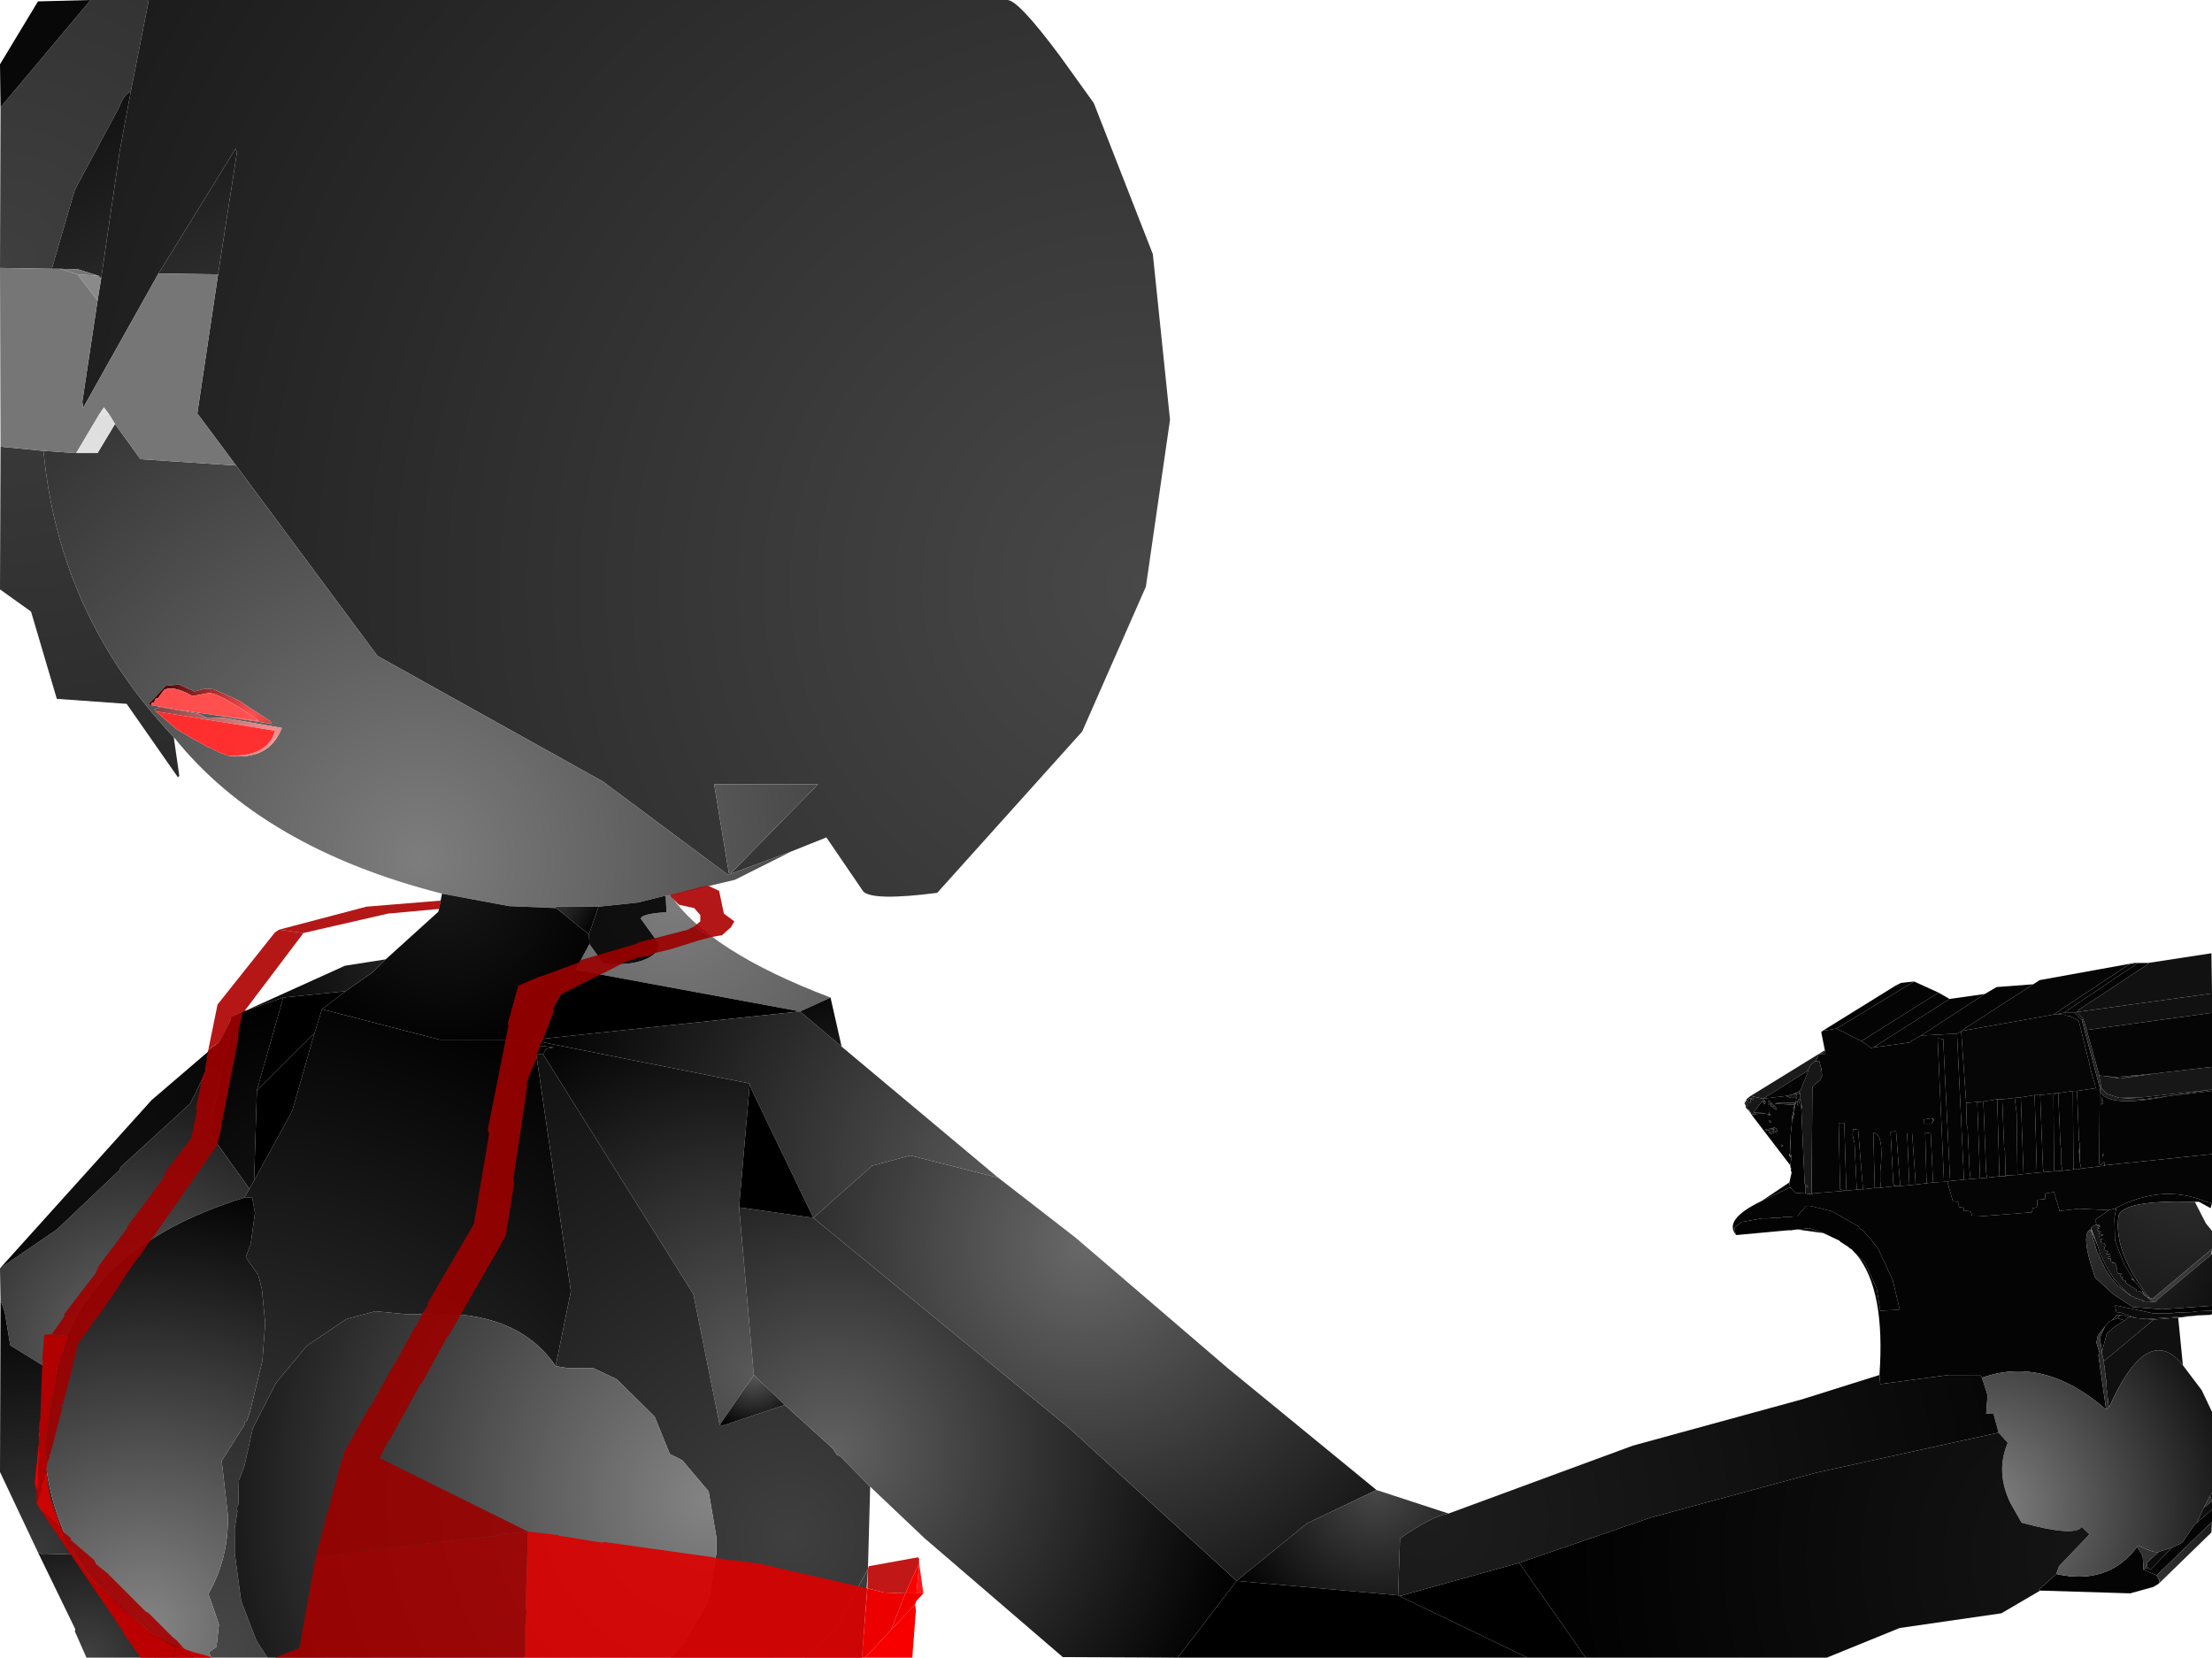 <?xml version="1.0" encoding="UTF-8" standalone="no"?>
<svg xmlns:xlink="http://www.w3.org/1999/xlink" height="299.1px" width="399.1px" xmlns="http://www.w3.org/2000/svg">
  <g transform="matrix(1.0, 0.0, 0.0, 1.0, 400.0, 300.0)">
    <path d="M-368.65 -167.0 L-367.65 -160.0 -367.9 -159.75 -377.15 -173.0 -389.75 -173.9 -394.4 -189.65 -400.0 -193.65 -399.9 -219.4 -392.15 -218.65 Q-389.4 -189.0 -368.65 -167.0 M-400.0 -251.65 L-399.9 -280.65 -383.65 -300.0 -373.15 -300.0 -376.4 -283.5 Q-377.65 -283.0 -378.5 -280.65 L-386.5 -265.75 -390.65 -251.5 -400.0 -251.65" fill="url(#gradient0)" fill-rule="evenodd" stroke="none"/>
    <path d="M-373.15 -300.0 L-218.25 -300.0 Q-216.25 -300.0 -208.65 -289.75 L-202.65 -281.4 -192.0 -254.15 -188.9 -224.25 -193.25 -194.15 -204.75 -168.0 -230.9 -138.9 Q-242.5 -137.4 -244.25 -139.15 L-250.9 -148.9 -257.15 -146.4 -268.65 -142.15 -291.25 -159.0 -331.9 -181.65 -357.4 -216.0 -364.4 -225.4 -360.65 -250.5 -357.25 -272.5 -357.5 -273.15 -371.4 -250.65 -385.0 -226.4 -385.15 -227.5 -382.4 -245.75 -381.75 -249.75 -378.4 -272.75 -376.4 -283.5 -373.15 -300.0 M-252.4 -158.5 L-271.15 -158.5 -268.5 -142.5 -268.15 -142.4 -252.4 -158.5" fill="url(#gradient1)" fill-rule="evenodd" stroke="none"/>
    <path d="M-320.25 -138.75 Q-352.65 -147.0 -368.65 -167.0 -389.4 -189.0 -392.15 -218.65 L-386.25 -218.25 -382.4 -218.25 -379.25 -223.5 -374.65 -217.15 -357.4 -216.0 -331.9 -181.65 -291.25 -159.0 -268.65 -142.15 -257.15 -146.4 -267.4 -141.25 -279.0 -138.5 -279.9 -138.4 -284.9 -137.15 -292.0 -136.4 -299.9 -136.4 -299.65 -136.15 -308.15 -136.5 -320.25 -138.75 M-371.4 -250.65 L-357.5 -273.15 -357.25 -272.5 -360.65 -250.5 -371.4 -250.65 M-390.65 -251.5 L-386.5 -265.75 -378.5 -280.65 Q-377.65 -283.0 -376.4 -283.5 L-378.4 -272.75 -381.75 -249.75 -382.25 -250.25 -385.9 -251.4 -389.25 -251.5 -390.65 -251.5 M-358.9 -163.65 Q-351.5 -162.65 -349.15 -168.65 L-359.75 -170.5 -362.5 -170.4 -364.25 -171.25 -367.15 -171.75 -366.5 -171.75 -366.4 -171.75 -364.25 -171.4 -364.15 -171.4 -361.4 -171.0 -351.0 -169.4 -351.25 -169.9 -357.0 -173.65 -361.5 -175.65 -363.0 -175.75 -364.9 -175.25 -367.75 -176.5 -370.15 -176.25 -373.25 -172.9 -372.65 -172.75 -371.15 -172.5 -371.15 -172.4 -372.15 -172.0 -371.9 -171.65 -368.25 -168.5 -364.9 -166.5 -364.65 -166.4 -363.25 -165.65 -362.65 -165.25 -362.25 -165.15 -361.5 -164.75 -361.25 -164.65 -361.0 -164.5 -360.75 -164.4 -360.5 -164.25 -359.5 -163.9 -359.25 -163.75 -359.0 -163.65 -358.9 -163.65 M-368.0 -171.9 L-368.75 -172.0 -369.5 -172.15 -370.25 -172.25 -370.9 -172.4 -370.4 -172.4 -370.25 -172.25 -369.65 -172.25 -369.5 -172.15 -368.9 -172.15 -368.75 -172.0 -368.15 -172.0 -368.0 -171.9 M-252.4 -158.5 L-268.15 -142.4 -268.5 -142.5 -271.15 -158.5 -252.4 -158.5" fill="url(#gradient2)" fill-rule="evenodd" stroke="none"/>
    <path d="M-399.9 -219.4 L-400.0 -251.65 -390.65 -251.5 -389.25 -251.5 -386.0 -250.5 -382.4 -245.75 -385.15 -227.5 -385.0 -226.4 -371.4 -250.65 -360.65 -250.5 -364.4 -225.4 -357.4 -216.0 -374.65 -217.15 -379.25 -223.5 -380.25 -225.15 -381.25 -226.5 -382.15 -225.15 -386.25 -218.25 -392.15 -218.65 -399.9 -219.4" fill="url(#gradient3)" fill-rule="evenodd" stroke="none"/>
    <path d="M-382.25 -250.25 L-381.75 -249.75 -382.4 -245.75 -386.0 -250.5 -382.25 -250.25" fill="url(#gradient4)" fill-rule="evenodd" stroke="none"/>
    <path d="M-399.9 -280.65 L-400.0 -288.4 -393.15 -299.75 -383.65 -300.0 -399.9 -280.65" fill="url(#gradient5)" fill-rule="evenodd" stroke="none"/>
    <path d="M-389.25 -251.5 L-385.9 -251.4 -382.25 -250.25 -386.0 -250.5 -389.25 -251.5" fill="url(#gradient6)" fill-rule="evenodd" stroke="none"/>
    <path d="M-380.25 -225.15 L-382.15 -225.15 -381.25 -226.5 -380.25 -225.15" fill="url(#gradient7)" fill-rule="evenodd" stroke="none"/>
    <path d="M-379.25 -223.5 L-382.4 -218.25 -386.25 -218.25 -382.15 -225.15 -380.25 -225.15 -379.25 -223.5" fill="url(#gradient8)" fill-rule="evenodd" stroke="none"/>
    <path d="M-367.15 -171.75 L-367.25 -171.75 -367.9 -171.9 -368.0 -171.9 -368.15 -172.0 -368.75 -172.0 -368.9 -172.15 -368.15 -172.0 -366.5 -171.75 -367.15 -171.75 M-370.9 -172.4 L-371.15 -172.4 -371.15 -172.5 -370.4 -172.4 -370.9 -172.4 M-372.65 -172.75 L-373.25 -172.9 -370.15 -176.25 -367.75 -176.5 -364.9 -175.25 -363.0 -175.75 -361.5 -175.65 -357.0 -173.65 -351.25 -169.9 -351.0 -169.4 -361.4 -171.0 -353.25 -169.9 Q-361.15 -175.5 -362.65 -174.9 L-365.25 -174.4 Q-368.75 -176.4 -370.4 -175.5 L-371.5 -174.0 -372.0 -173.9 -372.15 -173.25 -372.65 -173.15 -372.65 -172.75 M-369.65 -172.25 L-368.9 -172.15 -369.5 -172.15 -369.65 -172.25 -370.25 -172.25 -370.4 -172.4 -369.65 -172.25" fill="url(#gradient9)" fill-rule="evenodd" stroke="none"/>
    <path d="M-361.4 -171.0 L-364.15 -171.4 -364.25 -171.4 -366.4 -171.75 -366.5 -171.75 -368.15 -172.0 -368.9 -172.15 -369.65 -172.25 -370.4 -172.4 -371.15 -172.5 -372.65 -172.75 -372.65 -173.15 -372.15 -173.25 -372.0 -173.9 -371.5 -174.0 -370.4 -175.5 Q-368.75 -176.4 -365.25 -174.4 L-362.65 -174.9 Q-361.15 -175.5 -353.25 -169.9 L-361.4 -171.0" fill="url(#gradient10)" fill-rule="evenodd" stroke="none"/>
    <path d="M-358.9 -163.65 Q-351.65 -163.4 -350.4 -168.15 L-371.9 -171.65 -372.15 -172.0 -371.15 -172.4 -370.9 -172.4 -370.25 -172.25 -369.5 -172.15 -368.75 -172.0 -368.0 -171.9 -367.9 -171.9 -367.25 -171.75 -367.15 -171.75 -364.25 -171.25 -362.5 -170.4 -359.75 -170.5 -349.15 -168.65 Q-351.5 -162.65 -358.9 -163.65" fill="url(#gradient11)" fill-rule="evenodd" stroke="none"/>
    <path d="M-371.9 -171.65 L-350.4 -168.15 Q-351.65 -163.4 -358.9 -163.65 L-359.0 -163.65 -359.25 -163.75 -359.5 -163.9 -360.5 -164.25 -360.75 -164.4 -361.0 -164.5 -361.25 -164.65 -361.5 -164.75 -362.25 -165.15 -362.65 -165.25 -363.25 -165.65 -364.65 -166.4 -364.9 -166.5 -368.25 -168.5 -371.9 -171.65" fill="url(#gradient12)" fill-rule="evenodd" stroke="none"/>
    <path d="M-279.0 -138.5 Q-272.25 -128.4 -250.15 -120.0 L-255.65 -117.5 -296.15 -125.0 -293.65 -129.65 -291.15 -126.15 Q-284.0 -125.5 -281.4 -128.4 L-281.15 -129.75 -284.4 -134.25 Q-284.15 -135.15 -279.75 -135.4 L-279.9 -138.4 -279.0 -138.5" fill="url(#gradient13)" fill-rule="evenodd" stroke="none"/>
    <path d="M-293.65 -129.65 L-293.75 -131.4 -292.0 -136.4 -284.9 -137.15 -279.9 -138.4 -279.75 -135.4 Q-284.15 -135.15 -284.4 -134.25 L-281.15 -129.75 -281.4 -128.4 Q-284.0 -125.5 -291.15 -126.15 L-293.65 -129.65" fill="url(#gradient14)" fill-rule="evenodd" stroke="none"/>
    <path d="M-293.75 -131.4 L-299.65 -136.15 -299.9 -136.4 -292.0 -136.4 -293.75 -131.4" fill="url(#gradient15)" fill-rule="evenodd" stroke="none"/>
    <path d="M-330.4 -126.9 L-320.9 -135.5 -320.25 -138.75 -308.15 -136.5 -299.65 -136.15 -293.75 -131.4 -293.65 -129.65 -296.15 -125.0 -303.65 -112.4 -320.65 -112.4 -341.9 -117.9 -337.65 -121.15 -332.65 -124.65 -330.4 -126.9" fill="url(#gradient16)" fill-rule="evenodd" stroke="none"/>
    <path d="M-355.65 -117.65 L-337.75 -125.75 -330.4 -126.9 -332.65 -124.65 -337.65 -121.15 -348.9 -120.0 -355.65 -117.65" fill="url(#gradient17)" fill-rule="evenodd" stroke="none"/>
    <path d="M-358.4 -115.9 L-358.25 -116.5 -356.5 -117.25 -356.4 -117.4 Q-356.05 -117.5 -355.75 -117.65 L-355.65 -117.65 -348.9 -120.0 -353.65 -103.25 -354.15 -87.0 -355.0 -85.5 -362.15 -95.5 -358.4 -115.9" fill="url(#gradient18)" fill-rule="evenodd" stroke="none"/>
    <path d="M-341.9 -117.9 L-343.15 -113.9 -343.25 -113.65 -353.65 -103.25 -348.9 -120.0 -337.65 -121.15 -341.9 -117.9" fill="url(#gradient19)" fill-rule="evenodd" stroke="none"/>
    <path d="M-303.65 -112.4 L-296.15 -125.0 -255.65 -117.5 -303.65 -112.4" fill="url(#gradient20)" fill-rule="evenodd" stroke="none"/>
    <path d="M-248.15 -111.15 L-219.9 -87.5 -235.75 -91.5 -242.65 -89.65 -253.25 -80.25 -264.75 -104.15 -264.75 -104.5 -303.65 -112.25 -303.65 -112.4 -255.65 -117.5 -248.15 -111.15" fill="url(#gradient21)" fill-rule="evenodd" stroke="none"/>
    <path d="M-14.9 -126.25 L-14.25 -126.25 -27.65 -117.25 -28.9 -117.0 -29.4 -117.0 -16.0 -125.9 -14.9 -126.15 -14.9 -126.25" fill="url(#gradient22)" fill-rule="evenodd" stroke="none"/>
    <path d="M-14.25 -126.25 L-12.4 -126.25 -12.5 -126.0 -25.15 -117.65 -25.25 -117.4 -25.65 -117.25 -27.65 -117.25 -14.25 -126.25" fill="url(#gradient23)" fill-rule="evenodd" stroke="none"/>
    <path d="M-71.15 -114.0 L-68.65 -114.4 -64.15 -112.15 -62.4 -110.9 -62.0 -111.0 -55.4 -111.9 -55.15 -112.15 -53.4 -113.15 -46.9 -113.5 -45.65 -87.15 -48.15 -86.9 -49.4 -112.5 -50.4 -112.65 -49.25 -86.75 -51.15 -86.65 -51.25 -87.0 -51.65 -95.5 -52.65 -95.65 -52.4 -86.5 -54.4 -86.25 -54.4 -86.9 -55.0 -95.5 -55.9 -95.5 -55.5 -86.15 -57.15 -86.0 -57.9 -95.9 -58.9 -95.75 -58.4 -86.4 -58.0 -86.0 -60.9 -85.65 -60.75 -85.75 -60.65 -86.15 -60.75 -86.75 -60.75 -88.65 Q-60.0 -95.4 -62.0 -95.65 L-61.75 -85.65 -63.9 -85.4 -63.9 -85.75 -64.75 -96.15 -65.65 -96.25 -65.75 -95.25 -65.4 -93.75 -65.0 -85.4 -64.4 -85.4 -67.0 -85.15 -73.0 -84.65 -73.15 -84.75 -73.0 -103.75 -72.9 -104.0 -72.4 -104.5 -72.0 -104.75 -71.5 -105.25 -71.25 -105.9 -71.4 -107.25 -71.75 -108.5 -72.5 -108.5 -72.15 -109.0 -71.9 -109.65 -71.75 -109.75 -70.65 -109.75 -70.65 -110.25 -70.75 -110.5 -71.4 -113.75 -71.15 -114.0 M-77.0 -89.75 L-84.0 -98.9 -81.25 -99.15 -83.65 -99.25 -82.0 -101.4 -81.5 -101.25 -81.9 -101.75 -77.75 -102.25 -76.9 -101.9 -75.9 -101.9 -76.0 -101.75 -75.9 -101.75 -76.0 -101.15 -76.15 -101.0 Q-83.4 -101.0 -76.15 -100.65 L-76.25 -100.5 -76.5 -100.0 -76.25 -100.15 -76.4 -99.5 -76.5 -99.25 -76.65 -98.5 -76.65 -97.9 -77.0 -94.4 -76.9 -91.65 -76.9 -91.25 -77.15 -91.9 -77.15 -91.5 -77.0 -91.25 -76.9 -91.25 -76.75 -91.15 -77.0 -89.75 M-84.9 -100.0 L-85.0 -100.15 -85.0 -100.4 -84.4 -101.75 -83.65 -101.9 -83.75 -101.5 -84.15 -101.75 -84.15 -101.0 -84.4 -101.15 -84.9 -100.0 M-85.15 -100.75 L-85.25 -100.9 -85.05 -101.25 -84.9 -101.5 -84.75 -101.45 -85.15 -100.75 M-84.65 -101.9 L-84.55 -101.9 -84.65 -101.7 -84.65 -101.9 M-67.0 -85.15 L-66.9 -85.9 -67.25 -97.4 -68.25 -97.4 -68.0 -85.4 -67.0 -85.15 M-75.25 -102.65 L-75.15 -102.9 -75.25 -102.5 -75.25 -102.65 M-74.4 -86.5 L-73.75 -85.75 -74.25 -86.0 -74.4 -86.5 M-25.65 -117.25 L-24.4 -116.0 -21.15 -103.75 -21.15 -103.4 -21.15 -103.15 -21.25 -90.15 -21.0 -89.75 -20.4 -90.4 -20.25 -90.15 -20.25 -90.0 -20.4 -89.65 -24.5 -89.15 -24.75 -90.4 -24.75 -92.9 -24.75 -93.4 -24.9 -94.25 -25.25 -103.15 -21.9 -103.65 -22.0 -104.25 -22.9 -107.4 -22.9 -107.5 -23.0 -107.9 -23.0 -108.0 -24.9 -115.65 -25.25 -116.0 -25.5 -116.15 -25.75 -116.25 -26.0 -116.4 -26.25 -116.5 -26.5 -116.65 -27.25 -116.75 -27.5 -116.9 -28.0 -116.9 -28.4 -117.0 -28.9 -117.0 -27.65 -117.25 -25.65 -117.25 M-31.25 -88.5 L-31.4 -89.25 -31.9 -102.4 -32.0 -102.4 -29.0 -102.75 -29.5 -102.5 -29.4 -88.65 -31.25 -88.5 M-32.9 -102.4 L-32.5 -88.4 -34.9 -88.15 -35.4 -102.0 -32.9 -102.4 M-28.65 -102.75 L-26.0 -103.15 -25.9 -89.0 -28.0 -88.75 -28.0 -89.4 -28.15 -90.15 -28.15 -92.75 -28.25 -93.5 -28.65 -102.75 M-20.75 -101.75 L-20.5 -101.15 -20.65 -100.75 -20.75 -101.15 -20.9 -100.5 -20.75 -102.25 -20.75 -101.75 M-20.5 -91.9 L-20.5 -91.5 -20.75 -91.25 -20.5 -91.9 M-36.0 -88.0 L-38.15 -87.9 -38.25 -92.4 -38.4 -92.75 -38.75 -101.65 -36.5 -101.9 -36.15 -99.15 -36.0 -88.0 M-39.25 -87.75 L-41.5 -87.5 -41.65 -88.5 -42.15 -101.25 -39.65 -101.65 -39.25 -87.75 M-42.75 -87.4 L-44.5 -87.25 -44.5 -87.65 -44.65 -88.9 -45.0 -96.65 -45.15 -97.0 -45.25 -101.0 -43.25 -101.15 -42.75 -87.4 M-51.5 -97.25 L-51.0 -98.0 -51.5 -98.25 -52.9 -98.0 -52.9 -97.25 -51.5 -97.25 M-75.5 -101.4 L-75.5 -101.65 -75.25 -101.65 -75.5 -100.5 -75.75 -100.75 -75.65 -101.25 -75.5 -101.4 M-80.9 -99.5 L-80.75 -99.0 -81.15 -98.9 -80.5 -98.65 -80.9 -99.5 M-80.9 -101.5 L-80.9 -100.65 -80.5 -100.9 -80.5 -100.4 -80.0 -100.4 -80.15 -100.15 -79.5 -99.75 -79.4 -100.0 -80.9 -101.5 M-79.4 -96.15 L-79.5 -96.4 -80.15 -96.65 -80.0 -96.4 -81.5 -96.25 -81.15 -96.0 -79.9 -96.25 -80.0 -95.9 -80.9 -95.75 -80.5 -95.4 -79.25 -95.9 -79.4 -96.15 M-80.4 -97.4 L-80.65 -97.9 -80.9 -97.65 -80.4 -97.4 M-81.65 -100.75 L-81.4 -101.15 -82.0 -101.15 -81.65 -100.75 M-78.65 -93.5 L-78.65 -93.15 -78.25 -93.25 -78.65 -93.5" fill="url(#gradient24)" fill-rule="evenodd" stroke="none"/>
    <path d="M-46.15 -113.9 L-45.9 -114.0 -29.65 -116.9 -29.4 -117.0 -28.9 -117.0 -28.4 -117.0 -28.0 -116.9 -27.5 -116.9 -27.25 -116.75 -26.5 -116.65 -26.25 -116.5 -26.0 -116.4 -25.75 -116.25 -25.5 -116.15 -25.25 -116.0 -24.9 -115.65 -23.0 -108.0 -23.0 -107.9 -22.9 -107.5 -22.9 -107.4 -22.0 -104.25 -21.9 -103.65 -25.25 -103.15 -26.0 -103.15 -28.65 -102.75 -29.0 -102.75 -32.0 -102.4 -32.9 -102.4 -35.4 -102.0 -36.5 -101.9 -38.75 -101.65 -39.65 -101.65 -42.15 -101.25 -43.25 -101.15 -45.25 -101.0 -46.15 -113.9" fill="url(#gradient25)" fill-rule="evenodd" stroke="none"/>
    <path d="M-25.25 -103.15 L-24.9 -94.25 -24.75 -93.4 -24.75 -92.9 -24.9 -92.4 -24.75 -90.4 -24.5 -89.15 -24.75 -89.0 -25.9 -89.0 -26.0 -103.15 -25.25 -103.15" fill="url(#gradient26)" fill-rule="evenodd" stroke="none"/>
    <path d="M-29.4 -88.65 L-29.5 -102.5 -29.0 -102.75 -28.65 -102.75 -28.25 -93.5 -28.15 -92.75 -28.15 -90.15 -28.0 -89.4 -28.0 -88.75 -29.4 -88.65" fill="url(#gradient27)" fill-rule="evenodd" stroke="none"/>
    <path d="M-32.0 -102.4 L-31.9 -102.4 -31.4 -89.25 -31.25 -88.5 -32.5 -88.4 -32.9 -102.4 -32.0 -102.4" fill="url(#gradient28)" fill-rule="evenodd" stroke="none"/>
    <path d="M-0.9 -91.75 L-0.9 -82.9 -1.9 -83.15 Q-9.9 -86.5 -18.5 -81.9 L-19.5 -81.65 -24.9 -81.9 -28.4 -81.5 -29.4 -84.9 -31.0 -84.65 -31.0 -83.65 -32.4 -83.5 -32.4 -83.0 -32.5 -82.15 -33.25 -82.0 -33.4 -81.25 -43.15 -80.5 -44.15 -80.5 -44.4 -81.4 -45.0 -81.5 -45.65 -81.5 -45.75 -82.25 -46.5 -82.15 -46.75 -83.15 -47.65 -83.25 -48.65 -86.75 -48.15 -86.9 -45.65 -87.15 -44.5 -87.25 -42.75 -87.4 -41.5 -87.5 -39.25 -87.75 -38.15 -87.75 -38.15 -87.9 -36.0 -88.0 -34.9 -88.15 -32.5 -88.4 -31.25 -88.5 -29.4 -88.65 -28.0 -88.75 -25.9 -89.0 -24.75 -89.0 -24.5 -89.15 -20.4 -89.65 -20.15 -89.75 -0.9 -91.75" fill="url(#gradient29)" fill-rule="evenodd" stroke="none"/>
    <path d="M-12.4 -126.25 L-1.0 -128.0 -0.9 -120.75 -25.25 -117.4 -25.15 -117.65 -12.5 -126.0 -12.4 -126.25" fill="url(#gradient30)" fill-rule="evenodd" stroke="none"/>
    <path d="M-0.9 -120.75 L-0.9 -117.25 -23.5 -114.15 -24.15 -116.15 -25.25 -117.4 -0.9 -120.75" fill="url(#gradient31)" fill-rule="evenodd" stroke="none"/>
    <path d="M-33.15 -122.4 L-32.0 -123.15 -14.9 -126.25 -14.9 -126.15 -16.0 -125.9 -29.4 -117.0 -29.65 -116.9 -45.9 -114.0 -45.4 -114.5 -33.15 -122.4" fill="url(#gradient32)" fill-rule="evenodd" stroke="none"/>
    <path d="M-41.9 -120.65 L-39.75 -121.9 -33.15 -122.4 -45.4 -114.5 -45.9 -114.0 -46.15 -113.9 -46.9 -113.5 -53.4 -113.15 -41.9 -120.65" fill="url(#gradient33)" fill-rule="evenodd" stroke="none"/>
    <path d="M-68.65 -114.4 L-54.65 -122.9 -50.25 -120.9 -64.15 -112.15 -68.65 -114.4" fill="url(#gradient34)" fill-rule="evenodd" stroke="none"/>
    <path d="M-50.25 -120.9 L-48.25 -119.75 -62.0 -111.0 -62.4 -110.9 -64.15 -112.15 -50.25 -120.9" fill="url(#gradient35)" fill-rule="evenodd" stroke="none"/>
    <path d="M-71.15 -114.0 L-58.0 -122.15 -57.0 -122.65 -54.65 -122.9 -68.65 -114.4 -71.15 -114.0" fill="url(#gradient36)" fill-rule="evenodd" stroke="none"/>
    <path d="M-48.25 -119.75 L-41.9 -120.65 -53.4 -113.15 -55.15 -112.15 -55.4 -111.9 -62.0 -111.0 -48.25 -119.75" fill="url(#gradient37)" fill-rule="evenodd" stroke="none"/>
    <path d="M-45.65 -87.15 L-46.9 -113.5 -46.15 -113.9 -45.25 -101.0 -45.15 -97.0 -45.0 -96.65 -44.65 -88.9 -44.5 -87.65 -44.5 -87.25 -45.65 -87.15" fill="url(#gradient38)" fill-rule="evenodd" stroke="none"/>
    <path d="M-399.9 -65.4 L-400.0 -71.15 -389.75 -78.15 -378.4 -88.9 -378.25 -89.4 -365.65 -100.9 -365.15 -102.0 -365.0 -102.15 -364.9 -102.4 -364.75 -102.65 -364.4 -103.5 -364.25 -103.75 -360.4 -112.0 -360.15 -112.4 -358.4 -115.9 -362.15 -95.5 -355.0 -85.5 -355.9 -83.9 Q-385.4 -74.75 -389.9 -52.15 L-398.15 -57.25 -399.15 -63.25 -399.9 -65.4" fill="url(#gradient39)" fill-rule="evenodd" stroke="none"/>
    <path d="M-400.0 -71.15 L-372.65 -101.5 -360.4 -112.0 -364.25 -103.75 -364.4 -103.5 -364.75 -102.65 -364.9 -102.4 -365.0 -102.15 -365.15 -102.0 -365.65 -100.9 -378.25 -89.4 -378.4 -88.9 -389.75 -78.15 -400.0 -71.15" fill="url(#gradient40)" fill-rule="evenodd" stroke="none"/>
    <path d="M-250.15 -120.0 L-248.15 -111.15 -255.65 -117.5 -250.15 -120.0" fill="url(#gradient41)" fill-rule="evenodd" stroke="none"/>
    <path d="M-25.25 -117.4 L-24.15 -116.15 -24.4 -116.0 -25.65 -117.25 -25.25 -117.4" fill="url(#gradient42)" fill-rule="evenodd" stroke="none"/>
    <path d="M-24.4 -116.0 L-24.15 -116.15 -23.5 -114.15 -21.25 -106.0 -21.25 -105.9 -20.9 -103.9 -21.15 -103.75 -24.4 -116.0" fill="url(#gradient43)" fill-rule="evenodd" stroke="none"/>
    <path d="M-20.4 -89.65 L-20.25 -90.0 -20.15 -89.75 -20.4 -89.65 M-21.15 -103.4 L-21.15 -103.75 -20.9 -103.9 -20.75 -103.5 -21.15 -103.4" fill="url(#gradient44)" fill-rule="evenodd" stroke="none"/>
    <path d="M-0.9 -107.5 L-0.9 -103.4 -13.5 -102.0 -17.5 -101.9 -17.65 -101.9 -19.9 -102.65 -20.75 -103.5 -20.9 -103.9 -21.25 -105.9 -21.0 -105.9 -20.75 -105.9 -17.5 -105.4 -11.4 -106.25 -10.75 -106.25 -10.4 -106.4 -0.9 -107.5" fill="url(#gradient45)" fill-rule="evenodd" stroke="none"/>
    <path d="M-21.25 -105.9 L-21.25 -106.0 -21.0 -105.9 -21.25 -105.9" fill="url(#gradient46)" fill-rule="evenodd" stroke="none"/>
    <path d="M-0.9 -117.25 L-0.9 -107.5 -10.4 -106.4 -10.75 -106.25 -11.4 -106.25 -13.4 -106.15 -13.75 -106.0 -14.25 -106.0 -18.5 -105.65 -20.75 -105.9 -21.0 -105.9 -21.25 -106.0 -23.5 -114.15 -0.9 -117.25" fill="url(#gradient47)" fill-rule="evenodd" stroke="none"/>
    <path d="M-17.5 -105.4 L-14.25 -106.0 -13.75 -106.0 -13.4 -106.15 -11.4 -106.25 -17.5 -105.4" fill="url(#gradient48)" fill-rule="evenodd" stroke="none"/>
    <path d="M-0.9 -82.9 L-1.15 -82.0 -3.25 -83.15 -4.0 -83.15 Q-16.9 -83.5 -17.75 -80.65 -18.75 -74.15 -12.25 -65.9 L-12.5 -66.0 -13.5 -67.15 -14.9 -68.9 -15.25 -69.4 -16.75 -71.9 -18.4 -76.15 -18.5 -80.15 -18.4 -81.0 -18.15 -81.9 -18.5 -81.9 Q-9.9 -86.5 -1.9 -83.15 L-0.9 -82.9 M-0.9 -64.4 L-0.9 -63.5 -3.65 -63.4 -4.5 -63.25 -7.4 -63.15 -8.4 -63.0 -11.4 -63.0 -18.0 -64.4 -18.4 -64.4 -18.15 -63.25 -17.4 -63.15 -14.5 -62.15 -15.75 -62.4 -16.0 -62.4 -17.4 -62.75 -18.15 -62.65 -19.0 -61.75 -19.5 -61.5 -20.15 -60.75 -21.5 -59.0 -21.75 -57.75 -21.15 -55.75 -21.4 -55.5 -20.0 -45.65 Q-31.15 -55.4 -42.4 -51.4 L-42.75 -51.9 -48.4 -51.9 -60.75 -50.25 -60.9 -51.9 Q-59.8 -67.3 -65.05 -73.65 L-63.5 -72.15 -61.4 -67.5 -60.75 -63.5 -57.5 -63.65 -57.25 -63.75 -58.5 -69.0 -61.0 -74.4 -61.4 -75.0 -61.75 -75.4 -62.25 -76.15 -63.9 -78.0 -64.4 -78.25 -64.75 -78.75 -69.4 -81.4 -69.65 -81.5 -73.4 -82.4 -74.15 -82.4 -74.9 -81.5 -75.15 -81.25 -75.65 -80.5 -76.4 -80.5 -77.15 -80.4 -78.25 -80.4 -79.0 -80.25 -80.25 -80.25 -81.0 -80.15 -82.15 -80.15 -85.75 -79.5 Q-86.3 -79.05 -86.9 -78.65 L-87.15 -78.4 -87.0 -78.25 -87.0 -77.9 -86.75 -77.15 Q-89.15 -79.9 -82.25 -83.25 L-77.0 -85.75 -76.0 -84.75 -74.25 -84.65 -73.0 -84.5 -73.0 -84.65 -67.0 -85.15 -64.4 -85.4 -63.9 -85.4 -61.75 -85.65 -60.9 -85.65 -58.0 -86.0 -57.15 -86.0 -55.5 -86.15 -54.4 -86.25 -52.4 -86.5 -51.15 -86.65 -49.25 -86.75 -48.65 -86.75 -47.65 -83.25 -46.75 -83.15 -46.5 -82.15 -45.75 -82.25 -45.65 -81.5 -45.0 -81.5 -44.4 -81.4 -44.15 -80.5 -43.15 -80.5 -33.4 -81.25 -33.25 -82.0 -32.5 -82.15 -32.4 -83.0 -32.4 -83.5 -31.0 -83.65 -31.0 -84.65 -29.4 -84.9 -28.4 -81.5 -24.9 -81.9 -19.5 -81.65 -22.0 -79.9 -21.75 -79.15 -21.9 -79.0 -22.75 -78.5 -22.65 -77.9 -21.5 -75.15 -21.0 -73.5 -20.9 -73.4 -19.65 -70.9 -18.5 -69.15 -18.0 -68.65 -17.4 -67.9 -16.4 -66.9 -15.9 -66.5 -15.75 -66.5 -15.65 -66.25 -17.9 -68.0 -19.0 -69.25 -20.15 -71.0 -21.5 -73.9 -21.65 -74.15 -22.65 -77.65 -22.65 -77.9 -22.9 -78.15 Q-24.65 -77.15 -22.0 -69.5 L-18.75 -66.5 -15.15 -64.15 -9.9 -63.75 -0.9 -64.4 M-3.5 -62.65 L-7.0 -62.25 -11.4 -61.9 -12.75 -62.0 -3.5 -62.65 M-10.5 -14.25 L-11.5 -13.65 -15.65 -12.5 -31.9 -13.0 -32.15 -13.15 -29.0 -16.0 Q-19.65 -13.9 -14.4 -20.9 L-13.4 -19.25 -13.25 -16.75 -10.9 -15.75 -10.4 -14.9 -10.5 -14.25 M-71.0 -77.5 L-75.65 -78.15 -73.65 -78.4 -71.5 -77.75 -71.0 -77.5 M-17.5 -101.9 L-13.5 -102.0 -0.9 -103.4 -8.65 -102.25 -13.25 -101.65 -17.5 -101.9 M-17.5 -105.4 L-18.5 -105.65 -14.25 -106.0 -17.5 -105.4 M-15.65 -66.25 L-15.4 -66.15 -15.5 -66.15 -15.65 -66.25" fill="url(#gradient49)" fill-rule="evenodd" stroke="none"/>
    <path d="M-18.5 -105.65 L-17.5 -105.4 -20.75 -105.9 -18.5 -105.65" fill="url(#gradient50)" fill-rule="evenodd" stroke="none"/>
    <path d="M-351.75 -0.9 L-361.9 -0.9 -362.15 -1.5 -362.25 -1.9 -360.9 -2.9 -360.9 -3.25 -360.5 -6.9 -362.4 -12.4 Q-358.65 -19.0 -358.9 -26.75 L-360.0 -36.4 -355.9 -42.9 -355.9 -43.4 -355.5 -43.5 -354.9 -45.25 -352.65 -54.5 -352.15 -61.25 -352.75 -67.4 -353.4 -69.9 -355.65 -73.15 -354.75 -75.65 -354.0 -81.15 -354.5 -83.9 -355.9 -83.9 -355.0 -85.5 -354.15 -87.0 -347.5 -99.15 -347.15 -100.0 -343.25 -113.65 -343.15 -113.9 -341.9 -117.9 -320.65 -112.4 -303.65 -112.4 -303.65 -112.25 -303.4 -111.5 -304.25 -111.4 -305.15 -111.25 -303.25 -109.75 -297.0 -67.0 -299.75 -53.5 Q-305.15 -61.5 -316.5 -62.75 L-327.15 -62.9 -332.25 -63.4 -337.5 -62.0 -344.65 -57.15 -350.25 -50.4 -354.4 -42.25 -355.9 -35.5 -356.9 -32.9 -357.0 -28.5 -357.4 -27.9 -357.15 -27.4 -357.65 -24.25 -357.65 -19.75 -356.5 -11.15 -353.75 -4.0 -351.75 -0.9" fill="url(#gradient51)" fill-rule="evenodd" stroke="none"/>
    <path d="M-303.65 -112.25 L-264.75 -104.5 -264.75 -104.15 -266.65 -82.15 -264.0 -51.9 -270.15 -42.9 -274.9 -66.5 -302.0 -109.75 -301.5 -110.75 -300.15 -111.0 -301.9 -111.25 -302.25 -111.25 -303.4 -111.5 -303.65 -112.25" fill="url(#gradient52)" fill-rule="evenodd" stroke="none"/>
    <path d="M-303.4 -111.5 L-302.25 -111.25 -304.25 -111.4 -303.4 -111.5" fill="url(#gradient53)" fill-rule="evenodd" stroke="none"/>
    <path d="M-302.25 -111.25 L-301.9 -111.25 -300.15 -111.0 -301.5 -110.75 -302.0 -109.75 -303.25 -109.75 -305.15 -111.25 -304.25 -111.4 -302.25 -111.25" fill="url(#gradient54)" fill-rule="evenodd" stroke="none"/>
    <path d="M-243.0 -31.75 L-243.4 -16.9 -249.5 -5.75 -255.0 -0.9 -279.0 -0.9 -276.9 -3.15 -272.5 -10.4 -271.9 -12.25 -270.75 -19.75 -270.75 -22.65 -272.15 -30.9 -276.9 -36.5 -279.15 -37.65 -281.9 -44.4 -288.75 -51.15 -293.0 -53.15 -297.65 -53.15 -299.75 -53.5 -297.0 -67.0 -303.25 -109.75 -302.0 -109.75 -274.9 -66.5 -270.15 -42.9 -269.65 -42.75 -258.4 -46.5 -249.75 -38.65 -249.0 -37.5 -248.4 -37.25 -243.0 -31.75" fill="url(#gradient55)" fill-rule="evenodd" stroke="none"/>
    <path d="M-279.0 -0.9 L-351.75 -0.9 -353.75 -4.0 -356.5 -11.15 -357.65 -19.75 -357.65 -24.25 -357.15 -27.4 -357.4 -27.9 -357.0 -28.5 -356.9 -32.9 -355.9 -35.5 -354.4 -42.25 -350.25 -50.4 -344.65 -57.15 -337.5 -62.0 -332.25 -63.4 -327.15 -62.9 -316.5 -62.75 Q-305.15 -61.5 -299.75 -53.5 L-297.65 -53.15 -293.0 -53.15 -288.75 -51.15 -281.9 -44.4 -279.15 -37.65 -276.9 -36.5 -272.15 -30.9 -270.75 -22.65 -270.75 -19.75 -271.9 -12.25 -272.5 -10.4 -276.9 -3.15 -279.0 -0.9" fill="url(#gradient56)" fill-rule="evenodd" stroke="none"/>
    <path d="M-243.4 -16.9 L-244.5 -0.9 -255.0 -0.9 -249.5 -5.75 -243.4 -16.9" fill="url(#gradient57)" fill-rule="evenodd" stroke="none"/>
    <path d="M-187.5 -0.9 L-208.25 -1.0 -233.25 -22.5 -243.0 -31.75 -248.4 -37.25 -249.0 -37.5 -249.75 -38.65 -258.4 -46.5 -264.0 -51.9 -266.65 -82.15 -253.25 -80.25 -207.0 -42.25 -176.9 -14.75 -187.5 -0.9" fill="url(#gradient58)" fill-rule="evenodd" stroke="none"/>
    <path d="M-270.15 -42.9 L-264.0 -51.9 -258.4 -46.5 -269.65 -42.75 -270.15 -42.9" fill="url(#gradient59)" fill-rule="evenodd" stroke="none"/>
    <path d="M-264.75 -104.15 L-253.25 -80.25 -266.65 -82.15 -264.75 -104.15" fill="url(#gradient60)" fill-rule="evenodd" stroke="none"/>
    <path d="M-343.25 -113.65 L-347.15 -100.0 -347.5 -99.15 -354.15 -87.0 -353.65 -103.25 -343.25 -113.65" fill="url(#gradient61)" fill-rule="evenodd" stroke="none"/>
    <path d="M-84.15 -102.25 L-70.75 -110.5 -70.65 -110.25 -71.75 -109.75 -71.9 -109.65 -72.15 -109.0 -72.5 -108.5 -73.25 -107.9 -73.9 -106.75 -81.9 -101.75 -84.15 -102.25" fill="url(#gradient62)" fill-rule="evenodd" stroke="none"/>
    <path d="M-70.65 -110.25 L-70.65 -109.75 -71.75 -109.75 -70.65 -110.25" fill="url(#gradient63)" fill-rule="evenodd" stroke="none"/>
    <path d="M-72.5 -108.5 L-71.75 -108.5 -71.4 -107.25 -71.25 -105.9 -71.5 -105.25 -72.0 -104.75 -72.4 -104.5 -72.9 -104.0 -73.0 -103.75 -73.15 -84.75 -73.0 -84.65 -73.0 -84.5 -74.25 -84.65 -74.25 -86.0 -73.75 -85.75 -74.4 -86.5 -75.0 -100.0 -74.9 -100.0 -74.9 -100.4 -75.0 -100.75 -75.0 -100.15 -75.15 -101.4 -75.25 -101.65 -75.25 -102.5 -75.15 -102.9 -75.25 -102.65 -75.4 -102.9 -75.25 -103.15 -75.0 -103.65 -73.75 -106.75 -73.9 -106.75 -73.25 -107.9 -72.5 -108.5 M-75.15 -101.4 L-75.0 -101.15 -75.15 -101.5 -75.15 -101.4" fill="url(#gradient64)" fill-rule="evenodd" stroke="none"/>
    <path d="M-73.9 -106.75 L-73.75 -106.75 -75.0 -103.65 -75.25 -103.15 -76.65 -102.5 -77.75 -102.25 -81.9 -101.75 -73.9 -106.75" fill="url(#gradient65)" fill-rule="evenodd" stroke="none"/>
    <path d="M-85.0 -100.4 L-85.15 -100.75 -84.75 -101.45 -84.9 -101.5 -84.9 -101.65 -84.65 -101.9 -84.65 -101.7 -84.55 -101.9 -84.5 -101.9 -84.5 -102.0 -84.15 -102.25 -81.9 -101.75 -81.5 -101.25 -82.0 -101.4 -83.65 -99.25 -81.25 -99.15 -84.0 -98.9 -84.15 -99.25 -84.4 -99.65 -84.9 -100.0 -84.4 -101.15 -84.15 -101.0 -84.15 -101.75 -83.75 -101.5 -83.65 -101.9 -84.4 -101.75 -85.0 -100.4 M-77.75 -102.25 L-76.65 -102.5 -75.9 -102.65 -75.75 -102.15 -75.9 -101.9 -76.9 -101.9 -77.75 -102.25 M-75.5 -101.4 L-75.65 -101.25 -76.0 -101.15 -75.5 -101.4 M-76.15 -101.0 L-76.15 -100.65 Q-83.4 -101.0 -76.15 -101.0 M-76.25 -100.15 L-76.5 -100.0 -76.25 -100.5 -76.25 -100.15 M-80.9 -101.5 L-79.4 -100.0 -79.5 -99.75 -80.15 -100.15 -80.0 -100.4 -80.5 -100.4 -80.5 -100.9 -80.9 -100.65 -80.9 -101.5 M-80.9 -99.5 L-80.5 -98.65 -81.15 -98.9 -80.75 -99.0 -80.9 -99.5 M-79.4 -96.15 L-79.25 -95.9 -80.5 -95.4 -80.9 -95.75 -80.0 -95.9 -79.9 -96.25 -81.15 -96.0 -81.5 -96.25 -80.0 -96.4 -80.15 -96.65 -79.5 -96.4 -79.4 -96.15 M-80.4 -97.4 L-80.9 -97.65 -80.65 -97.9 -80.4 -97.4 M-81.65 -100.75 L-82.0 -101.15 -81.4 -101.15 -81.65 -100.75 M-78.65 -93.5 L-78.25 -93.25 -78.65 -93.15 -78.65 -93.5" fill="url(#gradient66)" fill-rule="evenodd" stroke="none"/>
    <path d="M-76.65 -102.5 L-75.25 -103.15 -75.4 -102.9 -75.25 -102.65 -75.9 -102.65 -76.65 -102.5" fill="url(#gradient67)" fill-rule="evenodd" stroke="none"/>
    <path d="M-77.15 -86.65 L-76.75 -88.4 -76.9 -88.9 -76.75 -89.15 -76.9 -89.15 -77.0 -89.75 -76.75 -91.15 -76.75 -91.5 -76.9 -91.65 -76.9 -94.15 -77.0 -94.4 -76.65 -97.9 -76.5 -98.25 -76.4 -98.75 -76.25 -98.9 -76.4 -98.9 -76.25 -99.25 -76.25 -99.9 -76.15 -100.15 -76.15 -100.65 -76.0 -100.9 -76.0 -101.15 -75.65 -101.25 -75.75 -100.75 -75.5 -100.5 -75.25 -101.65 -75.5 -101.65 -75.5 -101.4 -76.0 -101.15 -75.9 -101.75 -75.9 -101.9 -75.75 -102.15 -75.9 -102.65 -75.25 -102.65 -75.25 -102.5 -75.25 -101.65 -75.15 -101.4 -75.0 -100.15 -75.0 -100.0 -74.4 -86.5 -74.25 -86.0 -74.25 -84.65 -76.0 -84.75 -77.0 -85.75 -77.15 -86.65" fill="url(#gradient68)" fill-rule="evenodd" stroke="none"/>
    <path d="M-64.4 -85.4 L-65.0 -85.4 -65.4 -93.75 -65.75 -95.25 -65.65 -96.25 -64.75 -96.15 -63.9 -85.75 -63.9 -85.4 -64.4 -85.4" fill="url(#gradient69)" fill-rule="evenodd" stroke="none"/>
    <path d="M-61.75 -85.65 L-62.0 -95.65 Q-60.0 -95.4 -60.75 -88.65 L-60.75 -86.75 -60.65 -86.15 -60.75 -85.75 -60.9 -85.65 -61.75 -85.65" fill="url(#gradient70)" fill-rule="evenodd" stroke="none"/>
    <path d="M-58.0 -86.0 L-58.4 -86.4 -58.9 -95.75 -57.9 -95.9 -57.15 -86.0 -58.0 -86.0" fill="url(#gradient71)" fill-rule="evenodd" stroke="none"/>
    <path d="M-55.5 -86.15 L-55.9 -95.5 -55.0 -95.5 -54.4 -86.9 -54.4 -86.25 -55.5 -86.15" fill="url(#gradient72)" fill-rule="evenodd" stroke="none"/>
    <path d="M-52.4 -86.5 L-52.65 -95.65 -51.65 -95.5 -51.25 -87.0 -51.15 -86.65 -52.4 -86.5" fill="url(#gradient73)" fill-rule="evenodd" stroke="none"/>
    <path d="M-49.25 -86.75 L-50.4 -112.65 -49.4 -112.5 -48.15 -86.9 -48.65 -86.75 -49.25 -86.75" fill="url(#gradient74)" fill-rule="evenodd" stroke="none"/>
    <path d="M-41.5 -87.5 L-42.75 -87.4 -43.25 -101.15 -42.15 -101.25 -41.65 -88.5 -41.5 -87.5" fill="url(#gradient75)" fill-rule="evenodd" stroke="none"/>
    <path d="M-38.15 -87.9 L-38.15 -87.75 -39.25 -87.75 -39.65 -101.65 -38.75 -101.65 -38.4 -92.75 -38.25 -92.4 -38.15 -87.9" fill="url(#gradient76)" fill-rule="evenodd" stroke="none"/>
    <path d="M-35.4 -102.0 L-34.9 -88.15 -36.0 -88.0 -36.15 -99.15 -36.5 -101.9 -35.4 -102.0" fill="url(#gradient77)" fill-rule="evenodd" stroke="none"/>
    <path d="M-21.15 -103.15 L-21.15 -103.4 -20.75 -103.5 -19.9 -102.65 -17.65 -101.9 -17.5 -101.9 -13.25 -101.65 -8.65 -102.25 Q-19.75 -100.0 -21.15 -103.15" fill="url(#gradient78)" fill-rule="evenodd" stroke="none"/>
    <path d="M-0.9 -103.15 L-0.9 -91.75 -20.15 -89.75 -20.25 -90.0 -20.25 -90.15 -20.4 -90.4 -21.0 -89.75 -21.25 -90.15 -21.15 -103.15 Q-19.75 -100.0 -8.65 -102.25 L-0.9 -103.15 M-20.75 -101.75 L-20.75 -102.25 -20.9 -100.5 -20.75 -101.15 -20.65 -100.75 -20.5 -101.15 -20.75 -101.75 M-20.5 -91.9 L-20.75 -91.25 -20.5 -91.5 -20.5 -91.9" fill="url(#gradient79)" fill-rule="evenodd" stroke="none"/>
    <path d="M-0.9 -103.4 L-0.9 -103.15 -8.65 -102.25 -0.9 -103.4" fill="url(#gradient80)" fill-rule="evenodd" stroke="none"/>
    <path d="M-84.0 -98.9 L-84.9 -100.0 -84.4 -99.65 -84.15 -99.25 -84.0 -98.9 M-85.25 -100.9 L-85.25 -101.0 -85.0 -101.4 -85.05 -101.25 -85.25 -100.9" fill="url(#gradient81)" fill-rule="evenodd" stroke="none"/>
    <path d="M-76.0 -101.15 L-76.0 -100.9 -76.15 -100.65 -76.15 -100.15 -76.25 -99.9 -76.25 -99.25 -76.4 -98.9 -76.4 -98.75 -76.5 -98.25 -76.65 -97.9 -76.65 -98.5 -76.5 -99.25 -76.4 -99.5 -76.25 -100.15 -76.25 -100.5 -76.15 -100.65 -76.15 -101.0 -76.0 -101.15 M-77.0 -94.4 L-76.9 -94.15 -76.9 -91.65 -76.75 -91.5 -76.75 -91.15 -76.9 -91.25 -76.9 -91.65 -77.0 -94.4 M-75.9 -101.9 L-75.9 -101.75 -76.0 -101.75 -75.9 -101.9" fill="url(#gradient82)" fill-rule="evenodd" stroke="none"/>
    <path d="M-75.15 -101.4 L-75.15 -101.5 -75.0 -101.15 -75.15 -101.4 M-75.0 -100.15 L-75.0 -100.75 -74.9 -100.4 -74.9 -100.0 -75.0 -100.0 -75.0 -100.15" fill="url(#gradient83)" fill-rule="evenodd" stroke="none"/>
    <path d="M-76.4 -98.9 L-76.25 -98.9 -76.4 -98.75 -76.4 -98.9" fill="url(#gradient84)" fill-rule="evenodd" stroke="none"/>
    <path d="M-51.5 -98.25 L-51.15 -97.9 -51.5 -97.25 -52.9 -97.25 -52.9 -98.0 -51.5 -98.25" fill="url(#gradient85)" fill-rule="evenodd" stroke="none"/>
    <path d="M-51.5 -98.25 L-51.0 -98.0 -51.5 -97.25 -51.15 -97.9 -51.5 -98.25" fill="url(#gradient86)" fill-rule="evenodd" stroke="none"/>
    <path d="M-24.75 -92.9 L-24.75 -90.4 -24.9 -92.4 -24.75 -92.9" fill="url(#gradient87)" fill-rule="evenodd" stroke="none"/>
    <path d="M-67.0 -85.15 L-68.0 -85.4 -68.25 -97.4 -67.25 -97.4 -66.9 -85.9 -67.0 -85.15" fill="url(#gradient88)" fill-rule="evenodd" stroke="none"/>
    <path d="M-76.9 -91.25 L-77.0 -91.25 -77.15 -91.5 -77.15 -91.9 -76.9 -91.25" fill="url(#gradient89)" fill-rule="evenodd" stroke="none"/>
    <path d="M-76.9 -88.9 L-76.9 -89.15 -76.75 -89.15 -76.9 -88.9" fill="url(#gradient90)" fill-rule="evenodd" stroke="none"/>
    <path d="M-82.25 -83.25 L-77.15 -86.65 -77.0 -85.75 -82.25 -83.25" fill="url(#gradient91)" fill-rule="evenodd" stroke="none"/>
    <path d="M-18.5 -81.9 L-18.15 -81.9 -18.4 -81.0 -18.5 -80.15 -18.4 -76.15 -16.75 -71.9 -15.25 -69.4 -15.4 -69.15 -14.9 -68.9 -13.5 -67.15 -13.25 -66.5 -13.9 -67.0 -14.5 -66.9 -14.5 -67.25 -16.4 -68.5 -16.5 -69.15 -16.5 -68.75 -17.15 -69.25 -16.9 -69.65 -17.25 -69.4 -17.15 -69.65 -17.5 -69.65 -17.25 -70.15 -17.9 -70.25 -18.0 -70.5 -18.0 -71.0 -18.4 -72.15 -19.0 -72.15 -18.65 -72.25 -19.15 -72.4 -19.15 -72.9 -19.65 -72.9 -19.75 -73.15 -19.25 -73.25 -19.25 -73.65 -20.0 -73.75 -19.65 -74.15 -20.4 -74.5 -20.15 -75.25 -20.25 -75.65 -20.9 -75.75 -21.0 -76.4 -20.5 -76.5 -21.15 -76.5 -21.25 -76.9 -20.5 -77.15 -21.4 -77.4 -20.9 -77.75 -21.5 -77.9 -21.65 -78.25 -21.15 -78.4 -21.65 -78.5 -21.0 -78.65 -21.65 -78.75 -21.0 -78.9 -21.9 -79.0 -21.75 -79.15 -22.0 -79.9 -19.5 -81.65 -18.5 -81.9 M-12.9 -66.15 L-13.15 -66.25 -13.25 -66.5 -12.9 -66.15" fill="url(#gradient92)" fill-rule="evenodd" stroke="none"/>
    <path d="M-15.25 -69.4 L-14.9 -68.9 -15.4 -69.15 -15.25 -69.4 M-13.5 -67.15 L-12.5 -66.0 -12.4 -65.75 -12.9 -66.15 -13.25 -66.5 -13.5 -67.15" fill="url(#gradient93)" fill-rule="evenodd" stroke="none"/>
    <path d="M-65.05 -73.65 L-66.0 -74.65 -66.25 -74.75 -66.5 -75.0 -67.9 -75.9 -68.15 -76.15 -71.0 -77.5 -71.5 -77.75 -73.65 -78.4 -75.65 -78.15 -75.9 -78.15 -76.9 -78.0 -77.5 -78.0 -86.75 -77.15 -87.0 -77.9 -87.0 -78.25 -87.0 -78.4 -87.15 -78.4 -86.9 -78.65 Q-86.3 -79.05 -85.75 -79.5 L-82.15 -80.15 -81.0 -80.15 -80.25 -80.25 -79.0 -80.25 -78.25 -80.4 -77.15 -80.4 -76.4 -80.5 -75.65 -80.5 -75.15 -81.25 -74.9 -81.5 -74.15 -82.4 -73.4 -82.4 -69.65 -81.5 -69.4 -81.4 -64.75 -78.75 -64.4 -78.25 -63.9 -78.0 -62.25 -76.15 -61.75 -75.4 -61.4 -75.0 -61.0 -74.4 -58.5 -69.0 -57.25 -63.75 -57.5 -63.65 -60.75 -63.5 -61.4 -67.5 -63.5 -72.15 -65.05 -73.65" fill="url(#gradient94)" fill-rule="evenodd" stroke="none"/>
    <path d="M-87.15 -78.4 L-87.0 -78.4 -87.0 -78.25 -87.15 -78.4" fill="url(#gradient95)" fill-rule="evenodd" stroke="none"/>
    <path d="M-4.0 -83.15 L-2.0 -79.25 -0.9 -77.9 -0.9 -74.65 -11.65 -65.65 -12.25 -65.9 Q-18.75 -74.15 -17.75 -80.65 -16.9 -83.5 -4.0 -83.15" fill="url(#gradient96)" fill-rule="evenodd" stroke="none"/>
    <path d="M-0.9 -74.65 L-1.0 -73.65 -10.75 -65.5 -11.0 -65.15 -11.4 -65.0 -12.4 -65.75 -12.5 -66.0 -12.25 -65.9 -11.65 -65.65 -0.9 -74.65" fill="url(#gradient97)" fill-rule="evenodd" stroke="none"/>
    <path d="M-219.9 -87.5 L-205.9 -76.65 -178.5 -53.15 -151.65 -31.15 -164.15 -25.15 -176.9 -14.75 -207.0 -42.25 -253.25 -80.25 -242.65 -89.65 -235.75 -91.5 -219.9 -87.5" fill="url(#gradient98)" fill-rule="evenodd" stroke="none"/>
    <path d="M-151.65 -31.15 L-138.65 -26.9 Q-141.75 -26.4 -147.4 -22.4 L-147.75 -12.15 -176.9 -14.75 -164.15 -25.15 -151.65 -31.15" fill="url(#gradient99)" fill-rule="evenodd" stroke="none"/>
    <path d="M-21.9 -79.0 L-21.0 -78.9 -21.65 -78.75 -21.0 -78.65 -21.65 -78.5 -21.15 -78.4 -21.65 -78.25 -21.5 -77.9 -20.9 -77.75 -21.4 -77.4 -20.5 -77.15 -21.25 -76.9 -21.15 -76.5 -20.5 -76.5 -21.0 -76.4 -20.9 -75.75 -20.25 -75.65 -20.15 -75.25 -20.4 -74.5 -19.65 -74.15 -20.0 -73.75 -19.25 -73.65 -19.25 -73.25 -19.75 -73.15 -19.65 -72.9 -19.15 -72.9 -19.15 -72.4 -18.65 -72.25 -19.0 -72.15 -18.4 -72.15 -18.0 -71.0 -18.0 -70.5 -17.9 -70.25 -17.25 -70.15 -17.5 -69.65 -17.15 -69.65 -17.25 -69.4 -16.9 -69.65 -17.15 -69.25 -16.5 -68.75 -16.5 -69.15 -16.4 -68.5 -14.5 -67.25 -14.5 -66.9 -13.9 -67.0 -13.25 -66.5 -13.15 -66.25 -12.9 -66.15 -12.4 -65.75 -11.4 -65.0 -12.25 -65.15 -12.9 -65.15 -13.25 -65.25 -13.5 -65.4 -14.5 -65.75 -14.75 -65.75 -15.0 -66.0 -15.15 -66.0 -15.4 -66.15 -15.65 -66.25 -15.75 -66.5 -15.9 -66.5 -16.4 -66.9 -17.4 -67.9 -18.0 -68.65 -18.5 -69.15 -19.65 -70.9 -20.9 -73.4 -21.0 -73.5 -21.5 -75.15 -22.75 -78.5 -21.9 -79.0" fill="url(#gradient100)" fill-rule="evenodd" stroke="none"/>
    <path d="M-21.5 -75.15 L-22.65 -77.9 -22.75 -78.5 -21.5 -75.15 M-13.5 -65.4 L-13.25 -65.25 -13.4 -65.25 -13.5 -65.4" fill="url(#gradient101)" fill-rule="evenodd" stroke="none"/>
    <path d="M-22.65 -77.9 L-22.65 -77.65 -22.9 -78.15 -22.65 -77.9" fill="url(#gradient102)" fill-rule="evenodd" stroke="none"/>
    <path d="M-1.0 -73.65 L-0.9 -73.65 -0.9 -64.4 -9.9 -63.75 -15.15 -64.15 -18.75 -66.5 -22.0 -69.5 Q-24.65 -77.15 -22.9 -78.15 L-22.65 -77.65 -21.65 -74.15 -21.5 -73.9 -20.15 -71.0 -19.0 -69.25 -17.9 -68.0 -15.65 -66.25 -15.5 -66.15 -15.4 -66.15 -15.15 -66.0 -15.0 -66.0 -14.75 -65.75 -14.5 -65.75 -13.5 -65.4 -13.4 -65.25 -13.25 -65.25 -12.9 -65.15 -12.25 -65.15 -11.4 -65.0 -11.0 -65.15 -10.75 -65.5 -1.0 -73.65" fill="url(#gradient103)" fill-rule="evenodd" stroke="none"/>
    <path d="M-0.9 -63.5 L-0.9 -62.9 -1.15 -62.75 -3.5 -62.65 -12.75 -62.0 -14.4 -62.15 -14.5 -62.15 -17.4 -63.15 -18.15 -63.25 -18.4 -64.4 -18.0 -64.4 -11.4 -63.0 -8.4 -63.0 -7.4 -63.15 -4.5 -63.25 -3.65 -63.4 -0.9 -63.5" fill="url(#gradient104)" fill-rule="evenodd" stroke="none"/>
    <path d="M-16.65 -61.75 L-16.0 -62.4 -15.75 -62.4 -14.5 -62.15 -14.4 -62.15 -12.75 -62.0 -11.4 -61.9 -20.4 -54.4 -20.75 -55.75 -20.75 -56.15 -20.0 -58.9 Q-20.15 -59.65 -16.65 -61.75" fill="url(#gradient105)" fill-rule="evenodd" stroke="none"/>
    <path d="M-17.4 -62.75 L-16.0 -62.4 -16.65 -61.75 -18.0 -62.15 -17.4 -62.75" fill="url(#gradient106)" fill-rule="evenodd" stroke="none"/>
    <path d="M-17.4 -62.75 L-18.0 -62.15 -19.0 -61.75 -18.15 -62.65 -17.4 -62.75" fill="url(#gradient107)" fill-rule="evenodd" stroke="none"/>
    <path d="M-18.0 -62.15 L-16.65 -61.75 Q-20.15 -59.65 -20.0 -58.9 L-20.75 -56.15 -21.15 -58.65 -20.15 -60.75 -19.5 -61.5 -19.0 -61.75 -18.0 -62.15 M-12.9 -17.0 L-12.65 -17.5 -12.4 -17.0 -12.9 -17.0" fill="url(#gradient108)" fill-rule="evenodd" stroke="none"/>
    <path d="M-7.0 -62.25 L-6.15 -53.65 Q-12.5 -61.65 -19.5 -46.0 L-19.5 -46.25 -19.65 -46.9 -19.65 -47.4 -19.75 -48.0 -19.75 -48.65 -19.9 -49.25 -19.9 -49.75 -20.0 -50.4 -20.0 -51.0 -20.15 -51.65 -20.15 -52.15 -20.25 -52.75 -20.25 -53.25 -20.4 -53.9 -20.4 -54.4 -11.4 -61.9 -7.0 -62.25" fill="url(#gradient109)" fill-rule="evenodd" stroke="none"/>
    <path d="M-20.15 -60.75 L-21.15 -58.65 -20.75 -56.15 -20.75 -55.75 -21.15 -55.75 -21.75 -57.75 -21.5 -59.0 -20.15 -60.75" fill="url(#gradient110)" fill-rule="evenodd" stroke="none"/>
    <path d="M-20.4 -54.4 L-20.4 -53.9 -20.25 -53.25 -20.25 -52.75 -20.15 -52.15 -20.15 -51.65 -20.0 -51.0 -20.0 -50.4 -19.9 -49.75 -19.9 -49.25 -19.75 -48.65 -19.75 -48.0 -19.65 -47.4 -19.65 -46.9 -19.5 -46.25 -19.5 -46.0 -19.75 -46.0 -20.0 -45.65 -21.4 -55.5 -21.15 -55.75 -20.75 -55.75 -20.4 -54.4 M-14.4 -20.9 L-14.25 -21.15 Q-11.15 -19.65 -10.5 -20.0 L-12.65 -18.0 -12.65 -17.5 -12.9 -17.0 -13.25 -16.75 -13.4 -19.25 -14.4 -20.9 M-2.4 -27.9 L-1.25 -30.15 -0.9 -29.15 -2.4 -27.9" fill="url(#gradient111)" fill-rule="evenodd" stroke="none"/>
    <path d="M-6.15 -53.65 L-2.75 -49.15 -0.9 -45.25 -0.9 -30.65 -1.25 -30.15 -2.4 -27.9 -3.65 -25.25 -4.15 -24.75 -6.25 -21.65 -8.15 -20.75 -10.5 -20.0 Q-11.15 -19.65 -14.25 -21.15 L-14.4 -20.9 Q-19.65 -13.9 -29.0 -16.0 L-28.5 -17.4 -23.0 -23.15 -24.4 -24.5 Q-25.65 -22.65 -35.25 -25.25 L-37.25 -28.75 Q-40.0 -34.4 -37.75 -39.65 L-39.4 -41.5 -40.25 -44.65 -40.4 -45.0 -41.65 -44.9 -41.4 -48.25 -42.4 -51.4 Q-31.15 -55.4 -20.0 -45.65 L-19.75 -46.0 -19.5 -46.0 Q-12.5 -61.65 -6.15 -53.65" fill="url(#gradient112)" fill-rule="evenodd" stroke="none"/>
    <path d="M-393.15 -19.9 L-400.0 -34.4 -399.9 -65.4 -399.15 -63.25 -398.15 -57.25 -389.9 -52.15 Q-395.25 -36.5 -386.65 -19.65 L-392.25 -19.5 -393.15 -19.9" fill="url(#gradient113)" fill-rule="evenodd" stroke="none"/>
    <path d="M-355.9 -83.9 L-354.5 -83.9 -354.0 -81.15 -354.75 -75.65 -355.65 -73.15 -353.4 -69.9 -352.75 -67.4 -352.15 -61.25 -352.65 -54.5 -354.9 -45.25 -355.5 -43.5 -355.9 -43.4 -355.9 -42.9 -360.0 -36.4 -358.9 -26.75 Q-358.65 -19.0 -362.4 -12.4 L-360.5 -6.9 -360.9 -3.25 -360.9 -2.9 -362.25 -1.9 -362.15 -1.5 -361.9 -0.9 -367.9 -2.75 -373.0 -5.5 -383.75 -15.25 -386.65 -19.65 Q-395.25 -36.5 -389.9 -52.15 -385.4 -74.75 -355.9 -83.9" fill="url(#gradient114)" fill-rule="evenodd" stroke="none"/>
    <path d="M-372.25 -0.9 L-384.4 -0.9 -386.5 -5.65 -386.4 -6.0 -393.15 -19.9 -392.25 -19.5 -386.65 -19.65 -383.75 -15.25 -373.0 -5.5 -372.25 -0.9" fill="url(#gradient115)" fill-rule="evenodd" stroke="none"/>
    <path d="M-361.9 -0.9 L-372.25 -0.9 -373.0 -5.5 -367.9 -2.75 -361.9 -0.9" fill="url(#gradient116)" fill-rule="evenodd" stroke="none"/>
    <path d="M-138.65 -26.9 L-105.4 -39.15 -74.9 -47.5 -60.9 -51.9 -60.75 -50.25 -48.4 -51.9 -42.75 -51.9 -42.4 -51.4 -41.4 -48.25 -41.65 -44.9 -40.4 -45.0 -40.25 -44.65 -39.4 -41.5 -72.4 -34.25 -102.25 -26.15 -125.9 -18.0 -147.5 -12.0 -147.75 -12.15 -147.4 -22.4 Q-141.75 -26.4 -138.65 -26.9" fill="url(#gradient117)" fill-rule="evenodd" stroke="none"/>
    <path d="M-0.9 -30.65 L-0.9 -29.15 -0.9 -27.65 -3.65 -25.25 -2.4 -27.9 -0.9 -29.15 -1.25 -30.15 -0.9 -30.65 M-10.5 -20.0 L-8.15 -20.75 -12.0 -16.75 -12.4 -17.0 -12.65 -17.5 -12.65 -18.0 -10.5 -20.0" fill="url(#gradient118)" fill-rule="evenodd" stroke="none"/>
    <path d="M-0.9 -27.65 L-0.9 -25.4 -10.9 -15.75 -13.25 -16.75 -12.9 -17.0 -12.4 -17.0 -12.0 -16.75 -8.15 -20.75 -6.25 -21.65 -4.15 -24.75 -3.65 -25.25 -0.9 -27.65" fill="url(#gradient119)" fill-rule="evenodd" stroke="none"/>
    <path d="M-0.9 -25.4 L-1.0 -23.5 -10.5 -14.25 -10.4 -14.9 -10.9 -15.75 -0.9 -25.4" fill="url(#gradient120)" fill-rule="evenodd" stroke="none"/>
    <path d="M-31.9 -13.0 L-38.9 -8.9 -57.25 -6.25 -70.4 -0.9 -113.9 -0.9 -125.9 -18.0 -102.25 -26.15 -72.4 -34.25 -39.4 -41.5 -37.75 -39.65 Q-40.0 -34.4 -37.25 -28.75 L-35.25 -25.25 Q-25.65 -22.65 -24.4 -24.5 L-23.0 -23.15 -28.5 -17.4 -29.0 -16.0 -32.15 -13.15 -31.9 -13.0" fill="url(#gradient121)" fill-rule="evenodd" stroke="none"/>
    <path d="M-113.9 -0.9 L-124.4 -0.9 -147.5 -12.0 -125.9 -18.0 -113.9 -0.9" fill="url(#gradient122)" fill-rule="evenodd" stroke="none"/>
    <path d="M-124.4 -0.9 L-187.5 -0.9 -176.9 -14.75 -147.75 -12.15 -147.5 -12.0 -124.4 -0.9" fill="url(#gradient123)" fill-rule="evenodd" stroke="none"/>
    <path d="M-345.25 -131.65 L-349.65 -132.25 -333.9 -136.4 -320.5 -137.5 -320.75 -136.0 -330.0 -135.15 -345.25 -131.65 M-274.65 -132.9 L-273.65 -133.75 -273.65 -134.9 -274.75 -136.15 -277.5 -136.75 -278.9 -138.15 -279.0 -138.4 -279.25 -138.5 -274.25 -139.75 -274.15 -139.75 -273.75 -139.9 -273.15 -140.0 -272.65 -140.15 -272.15 -140.15 -270.25 -139.25 -269.4 -135.15 -267.5 -133.75 -268.15 -132.65 -269.75 -131.25 -271.75 -130.9 -274.15 -132.4 -274.65 -132.9" fill="#ab0000" fill-opacity="0.91" fill-rule="evenodd" stroke="none"/>
    <path d="M-274.65 -132.9 L-274.15 -132.4 -271.75 -130.9 -274.15 -130.25 -274.4 -130.15 -279.25 -128.65 -282.0 -128.0 -282.9 -127.5 -285.0 -127.25 -285.0 -127.15 -287.25 -126.4 -291.15 -124.4 -291.75 -124.15 -298.65 -120.65 -299.0 -120.4 -300.25 -117.9 -300.0 -117.75 -302.15 -112.15 -302.65 -111.4 -302.5 -111.25 -303.15 -109.75 -303.25 -108.75 Q-305.25 -104.75 -304.9 -103.9 L-307.4 -87.15 -307.25 -86.4 -308.75 -77.0 -318.9 -59.25 -319.25 -58.9 -323.75 -50.65 -324.15 -50.25 -329.65 -40.25 -330.0 -39.9 -331.5 -36.9 -304.75 -23.65 -310.0 -23.15 -310.4 -22.9 -335.0 -20.15 -335.4 -20.0 -336.5 -20.0 -336.5 -19.9 -343.0 -19.25 -341.0 -26.9 -340.9 -27.15 -338.4 -36.4 -338.25 -36.65 -337.9 -38.0 -333.4 -46.0 -333.15 -46.25 -328.75 -54.15 -328.5 -54.4 -325.25 -60.4 -324.9 -60.75 -323.9 -62.75 -323.9 -62.9 -322.75 -64.5 -322.9 -64.75 -314.5 -79.15 -311.75 -95.4 -312.0 -96.15 -308.25 -115.0 -308.4 -115.25 -306.5 -122.15 -302.75 -123.75 -302.15 -123.9 -295.4 -126.4 -295.25 -126.75 -285.0 -129.75 -285.0 -129.9 -275.9 -132.25 -274.65 -132.9" fill="#9b0000" fill-opacity="0.91" fill-rule="evenodd" stroke="none"/>
    <path d="M-305.4 -0.9 L-350.4 -0.9 -346.0 -2.65 -345.65 -4.25 -345.65 -4.75 -343.0 -19.25 -336.5 -19.9 -336.5 -20.0 -335.4 -20.0 -335.0 -20.15 -310.4 -22.9 -310.0 -23.15 -304.75 -23.65 -305.15 -10.0 -305.0 -9.25 -305.15 -7.15 -305.25 -7.0 -305.25 -1.5 -305.4 -0.9" fill="#a00000" fill-opacity="0.91" fill-rule="evenodd" stroke="none"/>
    <path d="M-356.25 -117.4 L-356.5 -117.25 -358.15 -116.5 -360.15 -112.25 -360.4 -112.0 -362.4 -110.65 -360.75 -118.75 -350.4 -131.75 -349.65 -132.25 -345.25 -131.65 -355.75 -117.75 -355.75 -117.65 -356.25 -117.4" fill="#ae0000" fill-opacity="0.91" fill-rule="evenodd" stroke="none"/>
    <path d="M-362.4 -110.65 L-360.4 -112.0 -360.15 -112.25 -358.15 -116.5 -356.5 -117.25 -356.25 -117.4 -357.0 -113.65 -357.0 -112.65 -359.9 -97.75 -360.15 -97.25 -360.0 -96.9 -360.65 -94.0 -360.75 -93.9 -360.75 -93.5 -372.4 -76.75 -373.0 -76.0 -374.75 -73.4 -375.15 -73.0 -377.5 -69.65 -378.0 -68.75 -378.25 -68.5 -378.65 -67.75 -382.5 -62.25 -382.9 -61.9 -383.75 -60.5 -385.9 -57.65 -386.65 -54.5 -386.9 -54.25 -386.75 -53.9 -388.65 -46.65 -388.9 -46.4 -388.75 -46.0 -390.9 -37.75 -391.15 -37.4 -391.0 -37.15 -391.5 -36.0 -391.75 -36.9 -391.75 -37.25 -391.9 -38.15 -391.65 -40.75 -391.65 -41.15 -390.75 -47.25 -390.9 -47.4 -390.65 -47.65 -390.5 -48.0 -389.75 -51.9 -389.9 -52.15 -389.65 -53.15 -387.65 -58.9 -391.0 -59.25 -390.65 -59.25 -388.4 -62.5 -388.4 -62.9 -382.65 -70.4 -382.25 -71.5 -377.15 -78.25 -377.0 -78.75 -370.65 -87.25 -370.0 -88.75 -365.5 -94.65 -364.5 -99.5 -364.65 -100.15 -363.65 -104.9 -363.65 -105.25 -363.15 -106.4 -363.0 -106.65 -363.0 -107.25 -362.65 -109.0 -362.75 -109.25 -362.5 -109.9 -362.5 -110.4 -362.4 -110.5 -362.4 -110.65" fill="#9e0000" fill-opacity="0.91" fill-rule="evenodd" stroke="none"/>
    <path d="M-391.0 -59.25 L-387.65 -58.9 -389.65 -53.15 -389.9 -52.15 -389.75 -51.9 -390.5 -48.0 -390.65 -47.65 -390.9 -47.4 -390.75 -47.25 -391.65 -41.15 -391.65 -40.75 -391.9 -38.15 -391.75 -37.25 -391.75 -36.9 -391.5 -36.0 -391.65 -34.5 -392.65 -31.65 -392.4 -31.4 -393.4 -28.75 -393.4 -31.15 -393.15 -31.75 -393.25 -32.0 -392.9 -38.9 -393.0 -39.4 -393.0 -40.15 -392.75 -41.4 -392.9 -41.5 -393.0 -41.5 -392.9 -41.75 -392.9 -42.0 -393.0 -42.15 -392.9 -43.15 -392.65 -43.25 -392.75 -43.65 -392.4 -53.5 -392.25 -54.25 -392.4 -54.5 -392.0 -59.15 -391.0 -59.25" fill="#b10000" fill-rule="evenodd" stroke="none"/>
    <path d="M-392.75 -43.65 L-392.65 -43.25 -392.9 -43.15 -392.75 -43.65 M-393.0 -41.5 L-392.9 -41.5 -392.75 -41.4 -393.0 -40.15 -393.0 -41.5 M-393.0 -39.4 L-392.9 -38.9 -393.25 -32.0 -393.15 -31.75 -393.4 -31.15 -393.75 -32.5 -393.0 -39.4" fill="#e20000" fill-rule="evenodd" stroke="none"/>
    <path d="M-393.4 -28.75 L-392.4 -31.4 -392.65 -31.65 -391.65 -34.5 -391.15 -30.75 -390.65 -28.9 -389.0 -24.4 -392.75 -27.65 -393.4 -28.75" fill="#da0000" fill-opacity="0.91" fill-rule="evenodd" stroke="none"/>
    <path d="M-389.0 -24.4 L-388.65 -23.65 -388.0 -21.9 -387.75 -21.4 -383.65 -15.25 -377.0 -8.9 -376.9 -8.9 -373.4 -5.9 -373.0 -5.5 -368.25 -2.75 -368.4 -2.4 -368.5 -2.0 -368.65 -1.65 -368.75 -1.25 -368.9 -0.9 -374.65 -0.9 -377.5 -5.0 -377.65 -5.0 -377.65 -5.4 -392.75 -27.65 -389.0 -24.4" fill="#ba0000" fill-rule="evenodd" stroke="none"/>
    <path d="M-304.75 -23.65 L-299.25 -23.0 -299.15 -22.9 -291.4 -21.65 -290.9 -21.75 -271.25 -19.0 -271.0 -18.9 -268.4 -18.5 -268.0 -18.5 -263.15 -17.9 -257.75 -16.65 -257.4 -16.5 -256.65 -16.4 -243.5 -13.4 -244.5 -0.9 -305.4 -0.9 -305.25 -1.5 -305.25 -7.0 -305.15 -7.15 -305.0 -9.25 -305.15 -10.0 -304.75 -23.65" fill="#db0000" fill-opacity="0.91" fill-rule="evenodd" stroke="none"/>
    <path d="M-388.65 -23.65 L-387.15 -22.4 -387.25 -22.15 -383.0 -18.5 -382.65 -17.75 -380.65 -16.15 -373.75 -9.25 -373.15 -8.9 -368.75 -4.5 -368.25 -4.15 -366.75 -2.5 -367.5 -2.75 -368.25 -2.75 -373.0 -5.5 -373.4 -5.9 -376.9 -8.9 -377.0 -8.9 -383.65 -15.25 -387.75 -21.4 -388.0 -21.9 -388.65 -23.65" fill="#a60000" fill-opacity="0.91" fill-rule="evenodd" stroke="none"/>
    <path d="M-366.75 -2.5 L-366.5 -2.4 -365.0 -0.9 -368.9 -0.9 -368.75 -1.25 -368.65 -1.65 -368.5 -2.0 -368.4 -2.4 -368.25 -2.75 -367.5 -2.75 -366.75 -2.5" fill="#b90000" fill-rule="evenodd" stroke="none"/>
    <path d="M-243.5 -13.4 L-243.4 -16.9 -243.25 -17.4 -234.4 -19.0 -234.15 -18.75 -234.25 -18.25 -234.15 -18.0 -236.65 -12.5 -240.5 -12.65 -243.5 -13.4" fill="#bc0000" fill-opacity="0.91" fill-rule="evenodd" stroke="none"/>
    <path d="M-234.15 -18.75 L-234.15 -18.0 -234.25 -18.25 -234.15 -18.75 M-234.15 -17.9 L-233.4 -12.5 -234.65 -12.5 -234.15 -17.9" fill="#ff0000" fill-opacity="0.91" fill-rule="evenodd" stroke="none"/>
    <path d="M-234.15 -18.0 L-234.15 -17.9 -234.65 -12.5 -236.65 -12.5 -234.15 -18.0" fill="#fe0000" fill-rule="evenodd" stroke="none"/>
    <path d="M-243.9 -0.9 L-244.5 -0.9 -243.5 -13.4 -240.5 -12.65 -236.65 -12.5 -239.25 -5.9 -243.9 -0.9" fill="#ec0000" fill-rule="evenodd" stroke="none"/>
    <path d="M-234.9 -10.5 L-234.75 -9.4 -235.4 -0.9 -243.9 -0.9 -239.25 -5.9 -234.9 -10.5" fill="#f80000" fill-rule="evenodd" stroke="none"/>
    <path d="M-233.4 -12.5 L-234.65 -11.15 -234.9 -10.5 -239.25 -5.9 -236.65 -12.5 -234.65 -12.5 -233.4 -12.5" fill="#f20000" fill-rule="evenodd" stroke="none"/>
    <path d="M-366.5 -2.4 L-364.65 -1.75 -364.5 -0.9 -365.0 -0.9 -366.5 -2.4" fill="#d80000" fill-opacity="0.91" fill-rule="evenodd" stroke="none"/>
    <path d="M-364.65 -1.75 L-364.5 -1.75 -363.65 -1.5 -363.5 -1.5 -361.9 -1.0 -361.9 -0.9 -364.5 -0.9 -364.65 -1.75" fill="#d60000" fill-opacity="0.91" fill-rule="evenodd" stroke="none"/>
  </g>
  <defs>
    <radialGradient cx="0" cy="0" gradientTransform="matrix(0.119, 0.0, 0.0, 0.119, -400.0, -251.65)" gradientUnits="userSpaceOnUse" id="gradient0" r="819.2" spreadMethod="pad">
      <stop offset="0.0" stop-color="#3f3f3f"/>
      <stop offset="1.0" stop-color="#2a2a2a"/>
    </radialGradient>
    <radialGradient cx="0" cy="0" gradientTransform="matrix(0.255, 0.0, 0.0, 0.255, -193.4, -194.15)" gradientUnits="userSpaceOnUse" id="gradient1" r="819.2" spreadMethod="pad">
      <stop offset="0.0" stop-color="#484848"/>
      <stop offset="1.0" stop-color="#1c1c1c"/>
    </radialGradient>
    <radialGradient cx="0" cy="0" gradientTransform="matrix(0.192, 0.0, 0.0, 0.192, -324.2, -145.0)" gradientUnits="userSpaceOnUse" id="gradient2" r="819.2" spreadMethod="pad">
      <stop offset="0.0" stop-color="#7d7d7d"/>
      <stop offset="1.0" stop-color="#0b0b0b"/>
    </radialGradient>
    <radialGradient cx="0" cy="0" gradientTransform="matrix(0.064, 0.0, 0.0, 0.064, -389.5, -251.6)" gradientUnits="userSpaceOnUse" id="gradient3" r="819.2" spreadMethod="pad">
      <stop offset="0.0" stop-color="#767676"/>
      <stop offset="1.0" stop-color="#767676"/>
    </radialGradient>
    <radialGradient cx="0" cy="0" gradientTransform="matrix(0.012, 0.0, 0.0, 0.012, -386.0, -250.55)" gradientUnits="userSpaceOnUse" id="gradient4" r="819.2" spreadMethod="pad">
      <stop offset="0.0" stop-color="#8a8a8a"/>
      <stop offset="1.0" stop-color="#898989"/>
    </radialGradient>
    <radialGradient cx="0" cy="0" gradientTransform="matrix(0.02, 0.0, 0.0, 0.02, -396.9, -290.7)" gradientUnits="userSpaceOnUse" id="gradient5" r="819.2" spreadMethod="pad">
      <stop offset="0.0" stop-color="#080808"/>
      <stop offset="1.0" stop-color="#080808"/>
    </radialGradient>
    <radialGradient cx="0" cy="0" gradientTransform="matrix(0.009, 0.0, 0.0, 0.009, -389.5, -251.6)" gradientUnits="userSpaceOnUse" id="gradient6" r="819.2" spreadMethod="pad">
      <stop offset="0.0" stop-color="#767676"/>
      <stop offset="1.0" stop-color="#767676"/>
    </radialGradient>
    <radialGradient cx="0" cy="0" gradientTransform="matrix(0.006, 0.0, 0.0, 0.006, -382.05, -225.25)" gradientUnits="userSpaceOnUse" id="gradient7" r="819.2" spreadMethod="pad">
      <stop offset="0.0" stop-color="#e2e2e2"/>
      <stop offset="1.0" stop-color="#e0e0e0"/>
    </radialGradient>
    <radialGradient cx="0" cy="0" gradientTransform="matrix(0.013, 0.0, 0.0, 0.013, -386.15, -218.25)" gradientUnits="userSpaceOnUse" id="gradient8" r="819.2" spreadMethod="pad">
      <stop offset="0.0" stop-color="#e1e1e1"/>
      <stop offset="1.0" stop-color="#dedede"/>
    </radialGradient>
    <radialGradient cx="0" cy="0" gradientTransform="matrix(0.023, 0.0, 0.0, 0.023, -354.8, -170.9)" gradientUnits="userSpaceOnUse" id="gradient9" r="819.2" spreadMethod="pad">
      <stop offset="0.0" stop-color="#ff5151"/>
      <stop offset="1.0" stop-color="#330000"/>
    </radialGradient>
    <radialGradient cx="0" cy="0" gradientTransform="matrix(0.023, 0.0, 0.0, 0.023, -354.3, -170.6)" gradientUnits="userSpaceOnUse" id="gradient10" r="819.2" spreadMethod="pad">
      <stop offset="0.0" stop-color="#ff5151"/>
      <stop offset="1.0" stop-color="#ff4c4c"/>
    </radialGradient>
    <radialGradient cx="0" cy="0" gradientTransform="matrix(0.027, 0.0, 0.0, 0.027, -350.7, -165.95)" gradientUnits="userSpaceOnUse" id="gradient11" r="819.2" spreadMethod="pad">
      <stop offset="0.0" stop-color="#f89797"/>
      <stop offset="1.0" stop-color="#864242"/>
    </radialGradient>
    <radialGradient cx="0" cy="0" gradientTransform="matrix(0.023, 0.0, 0.0, 0.023, -354.85, -164.15)" gradientUnits="userSpaceOnUse" id="gradient12" r="819.2" spreadMethod="pad">
      <stop offset="0.0" stop-color="#ff3030"/>
      <stop offset="1.0" stop-color="#ff2d2d"/>
    </radialGradient>
    <radialGradient cx="0" cy="0" gradientTransform="matrix(0.165, 0.0, 0.0, 0.165, -278.8, -135.95)" gradientUnits="userSpaceOnUse" id="gradient13" r="819.2" spreadMethod="pad">
      <stop offset="0.0" stop-color="#7b7b7b"/>
      <stop offset="1.0" stop-color="#0d0d0d"/>
    </radialGradient>
    <radialGradient cx="0" cy="0" gradientTransform="matrix(0.17, 0.0, 0.0, 0.17, -279.15, -140.2)" gradientUnits="userSpaceOnUse" id="gradient14" r="819.2" spreadMethod="pad">
      <stop offset="0.0" stop-color="#101010"/>
      <stop offset="1.0" stop-color="#000000"/>
    </radialGradient>
    <radialGradient cx="0" cy="0" gradientTransform="matrix(0.023, 0.0, 0.0, 0.023, -308.3, -143.35)" gradientUnits="userSpaceOnUse" id="gradient15" r="819.2" spreadMethod="pad">
      <stop offset="0.0" stop-color="#797979"/>
      <stop offset="1.0" stop-color="#000000"/>
    </radialGradient>
    <radialGradient cx="0" cy="0" gradientTransform="matrix(0.04, 0.0, 0.0, 0.04, -319.95, -140.9)" gradientUnits="userSpaceOnUse" id="gradient16" r="819.2" spreadMethod="pad">
      <stop offset="0.0" stop-color="#181818"/>
      <stop offset="1.0" stop-color="#000000"/>
    </radialGradient>
    <radialGradient cx="0" cy="0" gradientTransform="matrix(0.066, 0.0, 0.0, 0.066, -305.5, -130.45)" gradientUnits="userSpaceOnUse" id="gradient17" r="819.2" spreadMethod="pad">
      <stop offset="0.0" stop-color="#3c3c3c"/>
      <stop offset="1.0" stop-color="#000000"/>
    </radialGradient>
    <radialGradient cx="0" cy="0" gradientTransform="matrix(0.054, 0.0, 0.0, 0.054, -342.75, -76.65)" gradientUnits="userSpaceOnUse" id="gradient18" r="819.2" spreadMethod="pad">
      <stop offset="0.0" stop-color="#171717"/>
      <stop offset="1.0" stop-color="#000000"/>
    </radialGradient>
    <radialGradient cx="0" cy="0" gradientTransform="matrix(0.031, 0.0, 0.0, 0.031, -335.95, -121.4)" gradientUnits="userSpaceOnUse" id="gradient19" r="819.2" spreadMethod="pad">
      <stop offset="0.0" stop-color="#000000"/>
      <stop offset="1.0" stop-color="#000000"/>
    </radialGradient>
    <radialGradient cx="0" cy="0" gradientTransform="matrix(0.05, 0.0, 0.0, 0.05, -296.25, -125.05)" gradientUnits="userSpaceOnUse" id="gradient20" r="819.2" spreadMethod="pad">
      <stop offset="0.0" stop-color="#000000"/>
      <stop offset="1.0" stop-color="#000000"/>
    </radialGradient>
    <radialGradient cx="0" cy="0" gradientTransform="matrix(0.107, 0.0, 0.0, 0.107, -219.75, -87.5)" gradientUnits="userSpaceOnUse" id="gradient21" r="819.2" spreadMethod="pad">
      <stop offset="0.0" stop-color="#585858"/>
      <stop offset="1.0" stop-color="#000000"/>
    </radialGradient>
    <radialGradient cx="0" cy="0" gradientTransform="matrix(0.042, 0.0, 0.0, 0.042, -14.05, -126.4)" gradientUnits="userSpaceOnUse" id="gradient22" r="819.2" spreadMethod="pad">
      <stop offset="0.0" stop-color="#040404"/>
      <stop offset="1.0" stop-color="#040404"/>
    </radialGradient>
    <radialGradient cx="0" cy="0" gradientTransform="matrix(0.022, 0.0, 0.0, 0.022, -12.2, -126.35)" gradientUnits="userSpaceOnUse" id="gradient23" r="819.2" spreadMethod="pad">
      <stop offset="0.0" stop-color="#040404"/>
      <stop offset="1.0" stop-color="#040404"/>
    </radialGradient>
    <radialGradient cx="0" cy="0" gradientTransform="matrix(0.079, 0.0, 0.0, 0.079, -20.4, -100.95)" gradientUnits="userSpaceOnUse" id="gradient24" r="819.2" spreadMethod="pad">
      <stop offset="0.0" stop-color="#040404"/>
      <stop offset="1.0" stop-color="#040404"/>
    </radialGradient>
    <radialGradient cx="0" cy="0" gradientTransform="matrix(0.031, 0.0, 0.0, 0.031, -25.0, -116.0)" gradientUnits="userSpaceOnUse" id="gradient25" r="819.2" spreadMethod="pad">
      <stop offset="0.0" stop-color="#060606"/>
      <stop offset="1.0" stop-color="#060606"/>
    </radialGradient>
    <radialGradient cx="0" cy="0" gradientTransform="matrix(0.017, 0.0, 0.0, 0.017, -25.1, -103.2)" gradientUnits="userSpaceOnUse" id="gradient26" r="819.2" spreadMethod="pad">
      <stop offset="0.0" stop-color="#020202"/>
      <stop offset="1.0" stop-color="#020202"/>
    </radialGradient>
    <radialGradient cx="0" cy="0" gradientTransform="matrix(0.017, 0.0, 0.0, 0.017, -28.55, -102.9)" gradientUnits="userSpaceOnUse" id="gradient27" r="819.2" spreadMethod="pad">
      <stop offset="0.0" stop-color="#020202"/>
      <stop offset="1.0" stop-color="#020202"/>
    </radialGradient>
    <radialGradient cx="0" cy="0" gradientTransform="matrix(0.017, 0.0, 0.0, 0.017, -31.8, -102.6)" gradientUnits="userSpaceOnUse" id="gradient28" r="819.2" spreadMethod="pad">
      <stop offset="0.0" stop-color="#020202"/>
      <stop offset="1.0" stop-color="#020202"/>
    </radialGradient>
    <radialGradient cx="0" cy="0" gradientTransform="matrix(0.034, 0.0, 0.0, 0.034, -20.6, -90.1)" gradientUnits="userSpaceOnUse" id="gradient29" r="819.2" spreadMethod="pad">
      <stop offset="0.0" stop-color="#050505"/>
      <stop offset="1.0" stop-color="#050505"/>
    </radialGradient>
    <radialGradient cx="0" cy="0" gradientTransform="matrix(0.032, 0.0, 0.0, 0.032, -1.0, -128.1)" gradientUnits="userSpaceOnUse" id="gradient30" r="819.2" spreadMethod="pad">
      <stop offset="0.0" stop-color="#111111"/>
      <stop offset="1.0" stop-color="#111111"/>
    </radialGradient>
    <radialGradient cx="0" cy="0" gradientTransform="matrix(0.03, 0.0, 0.0, 0.03, -25.35, -117.4)" gradientUnits="userSpaceOnUse" id="gradient31" r="819.2" spreadMethod="pad">
      <stop offset="0.0" stop-color="#111111"/>
      <stop offset="1.0" stop-color="#111111"/>
    </radialGradient>
    <radialGradient cx="0" cy="0" gradientTransform="matrix(0.025, 0.0, 0.0, 0.025, -25.4, -116.25)" gradientUnits="userSpaceOnUse" id="gradient32" r="819.2" spreadMethod="pad">
      <stop offset="0.0" stop-color="#060606"/>
      <stop offset="1.0" stop-color="#060606"/>
    </radialGradient>
    <radialGradient cx="0" cy="0" gradientTransform="matrix(0.028, 0.0, 0.0, 0.028, -32.45, -122.55)" gradientUnits="userSpaceOnUse" id="gradient33" r="819.2" spreadMethod="pad">
      <stop offset="0.0" stop-color="#040404"/>
      <stop offset="1.0" stop-color="#040404"/>
    </radialGradient>
    <radialGradient cx="0" cy="0" gradientTransform="matrix(0.024, 0.0, 0.0, 0.024, -50.2, -120.95)" gradientUnits="userSpaceOnUse" id="gradient34" r="819.2" spreadMethod="pad">
      <stop offset="0.0" stop-color="#040404"/>
      <stop offset="1.0" stop-color="#040404"/>
    </radialGradient>
    <radialGradient cx="0" cy="0" gradientTransform="matrix(0.021, 0.0, 0.0, 0.021, -48.3, -119.75)" gradientUnits="userSpaceOnUse" id="gradient35" r="819.2" spreadMethod="pad">
      <stop offset="0.0" stop-color="#040404"/>
      <stop offset="1.0" stop-color="#040404"/>
    </radialGradient>
    <radialGradient cx="0" cy="0" gradientTransform="matrix(0.023, 0.0, 0.0, 0.023, -54.4, -123.0)" gradientUnits="userSpaceOnUse" id="gradient36" r="819.2" spreadMethod="pad">
      <stop offset="0.0" stop-color="#040404"/>
      <stop offset="1.0" stop-color="#040404"/>
    </radialGradient>
    <radialGradient cx="0" cy="0" gradientTransform="matrix(0.028, 0.0, 0.0, 0.028, -41.6, -120.7)" gradientUnits="userSpaceOnUse" id="gradient37" r="819.2" spreadMethod="pad">
      <stop offset="0.0" stop-color="#040404"/>
      <stop offset="1.0" stop-color="#040404"/>
    </radialGradient>
    <radialGradient cx="0" cy="0" gradientTransform="matrix(0.033, 0.0, 0.0, 0.033, -46.05, -114.05)" gradientUnits="userSpaceOnUse" id="gradient38" r="819.2" spreadMethod="pad">
      <stop offset="0.0" stop-color="#020202"/>
      <stop offset="1.0" stop-color="#020202"/>
    </radialGradient>
    <radialGradient cx="0" cy="0" gradientTransform="matrix(0.078, 0.0, 0.0, 0.078, -375.95, -55.4)" gradientUnits="userSpaceOnUse" id="gradient39" r="819.2" spreadMethod="pad">
      <stop offset="0.0" stop-color="#6a6a6a"/>
      <stop offset="1.0" stop-color="#000000"/>
    </radialGradient>
    <radialGradient cx="0" cy="0" gradientTransform="matrix(0.059, 0.0, 0.0, 0.059, -383.75, -89.4)" gradientUnits="userSpaceOnUse" id="gradient40" r="819.2" spreadMethod="pad">
      <stop offset="0.0" stop-color="#0f0f0f"/>
      <stop offset="1.0" stop-color="#040404"/>
    </radialGradient>
    <radialGradient cx="0" cy="0" gradientTransform="matrix(0.044, 0.0, 0.0, 0.044, -242.15, -84.85)" gradientUnits="userSpaceOnUse" id="gradient41" r="819.2" spreadMethod="pad">
      <stop offset="0.0" stop-color="#414141"/>
      <stop offset="1.0" stop-color="#0a0a0a"/>
    </radialGradient>
    <radialGradient cx="0" cy="0" gradientTransform="matrix(0.021, 0.0, 0.0, 0.021, -10.9, -125.25)" gradientUnits="userSpaceOnUse" id="gradient42" r="819.2" spreadMethod="pad">
      <stop offset="0.0" stop-color="#080808"/>
      <stop offset="1.0" stop-color="#080808"/>
    </radialGradient>
    <radialGradient cx="0" cy="0" gradientTransform="matrix(0.02, 0.0, 0.0, 0.02, -24.35, -116.15)" gradientUnits="userSpaceOnUse" id="gradient43" r="819.2" spreadMethod="pad">
      <stop offset="0.0" stop-color="#252525"/>
      <stop offset="1.0" stop-color="#242424"/>
    </radialGradient>
    <radialGradient cx="0" cy="0" gradientTransform="matrix(0.022, 0.0, 0.0, 0.022, -20.4, -100.8)" gradientUnits="userSpaceOnUse" id="gradient44" r="819.2" spreadMethod="pad">
      <stop offset="0.0" stop-color="#2e2e2e"/>
      <stop offset="1.0" stop-color="#282828"/>
    </radialGradient>
    <radialGradient cx="0" cy="0" gradientTransform="matrix(0.015, 0.0, 0.0, 0.015, -12.5, -102.3)" gradientUnits="userSpaceOnUse" id="gradient45" r="819.2" spreadMethod="pad">
      <stop offset="0.0" stop-color="#171717"/>
      <stop offset="1.0" stop-color="#171717"/>
    </radialGradient>
    <radialGradient cx="0" cy="0" gradientTransform="matrix(0.021, 0.0, 0.0, 0.021, -21.2, -106.15)" gradientUnits="userSpaceOnUse" id="gradient46" r="819.2" spreadMethod="pad">
      <stop offset="0.0" stop-color="#050505"/>
      <stop offset="1.0" stop-color="#050505"/>
    </radialGradient>
    <radialGradient cx="0" cy="0" gradientTransform="matrix(0.025, 0.0, 0.0, 0.025, -18.05, -105.8)" gradientUnits="userSpaceOnUse" id="gradient47" r="819.2" spreadMethod="pad">
      <stop offset="0.0" stop-color="#050505"/>
      <stop offset="1.0" stop-color="#050505"/>
    </radialGradient>
    <radialGradient cx="0" cy="0" gradientTransform="matrix(0.023, 0.0, 0.0, 0.023, -17.55, -105.45)" gradientUnits="userSpaceOnUse" id="gradient48" r="819.2" spreadMethod="pad">
      <stop offset="0.0" stop-color="#171717"/>
      <stop offset="1.0" stop-color="#171717"/>
    </radialGradient>
    <radialGradient cx="0" cy="0" gradientTransform="matrix(0.095, 0.0, 0.0, 0.095, -11.25, -65.0)" gradientUnits="userSpaceOnUse" id="gradient49" r="819.2" spreadMethod="pad">
      <stop offset="0.0" stop-color="#040404"/>
      <stop offset="1.0" stop-color="#040404"/>
    </radialGradient>
    <radialGradient cx="0" cy="0" gradientTransform="matrix(0.02, 0.0, 0.0, 0.02, -17.55, -105.45)" gradientUnits="userSpaceOnUse" id="gradient50" r="819.2" spreadMethod="pad">
      <stop offset="0.0" stop-color="#171717"/>
      <stop offset="1.0" stop-color="#171717"/>
    </radialGradient>
    <radialGradient cx="0" cy="0" gradientTransform="matrix(0.153, 0.0, 0.0, 0.153, -361.7, -1.0)" gradientUnits="userSpaceOnUse" id="gradient51" r="819.2" spreadMethod="pad">
      <stop offset="0.0" stop-color="#484848"/>
      <stop offset="1.0" stop-color="#000000"/>
    </radialGradient>
    <radialGradient cx="0" cy="0" gradientTransform="matrix(0.088, 0.0, 0.0, 0.088, -263.95, -52.0)" gradientUnits="userSpaceOnUse" id="gradient52" r="819.2" spreadMethod="pad">
      <stop offset="0.0" stop-color="#595959"/>
      <stop offset="1.0" stop-color="#000000"/>
    </radialGradient>
    <radialGradient cx="0" cy="0" gradientTransform="matrix(0.027, 0.0, 0.0, 0.027, -316.7, -112.05)" gradientUnits="userSpaceOnUse" id="gradient53" r="819.2" spreadMethod="pad">
      <stop offset="0.0" stop-color="#000000"/>
      <stop offset="1.0" stop-color="#000000"/>
    </radialGradient>
    <radialGradient cx="0" cy="0" gradientTransform="matrix(0.108, 0.0, 0.0, 0.108, -300.1, -111.2)" gradientUnits="userSpaceOnUse" id="gradient54" r="819.2" spreadMethod="pad">
      <stop offset="0.0" stop-color="#000000"/>
      <stop offset="1.0" stop-color="#000000"/>
    </radialGradient>
    <radialGradient cx="0" cy="0" gradientTransform="matrix(0.123, 0.0, 0.0, 0.123, -257.35, -22.75)" gradientUnits="userSpaceOnUse" id="gradient55" r="819.2" spreadMethod="pad">
      <stop offset="0.0" stop-color="#3f3f3f"/>
      <stop offset="1.0" stop-color="#0f0f0f"/>
    </radialGradient>
    <radialGradient cx="0" cy="0" gradientTransform="matrix(0.106, 0.0, 0.0, 0.106, -271.85, -29.4)" gradientUnits="userSpaceOnUse" id="gradient56" r="819.2" spreadMethod="pad">
      <stop offset="0.0" stop-color="#848484"/>
      <stop offset="1.0" stop-color="#1a1a1a"/>
    </radialGradient>
    <radialGradient cx="0" cy="0" gradientTransform="matrix(0.025, 0.0, 0.0, 0.025, -243.3, -17.35)" gradientUnits="userSpaceOnUse" id="gradient57" r="819.2" spreadMethod="pad">
      <stop offset="0.0" stop-color="#3e3e3e"/>
      <stop offset="1.0" stop-color="#313131"/>
    </radialGradient>
    <radialGradient cx="0" cy="0" gradientTransform="matrix(0.093, 0.0, 0.0, 0.093, -249.5, -38.35)" gradientUnits="userSpaceOnUse" id="gradient58" r="819.2" spreadMethod="pad">
      <stop offset="0.0" stop-color="#616161"/>
      <stop offset="1.0" stop-color="#000000"/>
    </radialGradient>
    <radialGradient cx="0" cy="0" gradientTransform="matrix(0.013, 0.0, 0.0, 0.013, -263.95, -52.0)" gradientUnits="userSpaceOnUse" id="gradient59" r="819.2" spreadMethod="pad">
      <stop offset="0.0" stop-color="#595959"/>
      <stop offset="1.0" stop-color="#000000"/>
    </radialGradient>
    <radialGradient cx="0" cy="0" gradientTransform="matrix(0.027, 0.0, 0.0, 0.027, -266.6, -82.3)" gradientUnits="userSpaceOnUse" id="gradient60" r="819.2" spreadMethod="pad">
      <stop offset="0.0" stop-color="#000000"/>
      <stop offset="1.0" stop-color="#000000"/>
    </radialGradient>
    <radialGradient cx="0" cy="0" gradientTransform="matrix(0.048, 0.0, 0.0, 0.048, -354.2, -86.65)" gradientUnits="userSpaceOnUse" id="gradient61" r="819.2" spreadMethod="pad">
      <stop offset="0.0" stop-color="#000000"/>
      <stop offset="1.0" stop-color="#000000"/>
    </radialGradient>
    <radialGradient cx="0" cy="0" gradientTransform="matrix(0.02, 0.0, 0.0, 0.02, -70.1, -111.0)" gradientUnits="userSpaceOnUse" id="gradient62" r="819.2" spreadMethod="pad">
      <stop offset="0.0" stop-color="#1d1d1d"/>
      <stop offset="1.0" stop-color="#191919"/>
    </radialGradient>
    <radialGradient cx="0" cy="0" gradientTransform="matrix(0.02, 0.0, 0.0, 0.02, -71.75, -109.75)" gradientUnits="userSpaceOnUse" id="gradient63" r="819.2" spreadMethod="pad">
      <stop offset="0.0" stop-color="#040404"/>
      <stop offset="1.0" stop-color="#040404"/>
    </radialGradient>
    <radialGradient cx="0" cy="0" gradientTransform="matrix(0.029, 0.0, 0.0, 0.029, -73.0, -108.2)" gradientUnits="userSpaceOnUse" id="gradient64" r="819.2" spreadMethod="pad">
      <stop offset="0.0" stop-color="#171717"/>
      <stop offset="1.0" stop-color="#171717"/>
    </radialGradient>
    <radialGradient cx="0" cy="0" gradientTransform="matrix(0.027, 0.0, 0.0, 0.027, -62.0, -111.4)" gradientUnits="userSpaceOnUse" id="gradient65" r="819.2" spreadMethod="pad">
      <stop offset="0.0" stop-color="#040404"/>
      <stop offset="1.0" stop-color="#040404"/>
    </radialGradient>
    <radialGradient cx="0" cy="0" gradientTransform="matrix(0.011, 0.0, 0.0, 0.011, -76.4, -98.25)" gradientUnits="userSpaceOnUse" id="gradient66" r="819.2" spreadMethod="pad">
      <stop offset="0.0" stop-color="#171717"/>
      <stop offset="1.0" stop-color="#171717"/>
    </radialGradient>
    <radialGradient cx="0" cy="0" gradientTransform="matrix(0.02, 0.0, 0.0, 0.02, -80.85, -101.6)" gradientUnits="userSpaceOnUse" id="gradient67" r="819.2" spreadMethod="pad">
      <stop offset="0.0" stop-color="#171717"/>
      <stop offset="1.0" stop-color="#171717"/>
    </radialGradient>
    <radialGradient cx="0" cy="0" gradientTransform="matrix(0.013, 0.0, 0.0, 0.013, -76.9, -95.15)" gradientUnits="userSpaceOnUse" id="gradient68" r="819.2" spreadMethod="pad">
      <stop offset="0.0" stop-color="#020202"/>
      <stop offset="1.0" stop-color="#020202"/>
    </radialGradient>
    <radialGradient cx="0" cy="0" gradientTransform="matrix(0.013, 0.0, 0.0, 0.013, -64.7, -96.2)" gradientUnits="userSpaceOnUse" id="gradient69" r="819.2" spreadMethod="pad">
      <stop offset="0.0" stop-color="#020202"/>
      <stop offset="1.0" stop-color="#020202"/>
    </radialGradient>
    <radialGradient cx="0" cy="0" gradientTransform="matrix(0.012, 0.0, 0.0, 0.012, -60.95, -95.6)" gradientUnits="userSpaceOnUse" id="gradient70" r="819.2" spreadMethod="pad">
      <stop offset="0.0" stop-color="#020202"/>
      <stop offset="1.0" stop-color="#020202"/>
    </radialGradient>
    <radialGradient cx="0" cy="0" gradientTransform="matrix(0.012, 0.0, 0.0, 0.012, -57.9, -95.95)" gradientUnits="userSpaceOnUse" id="gradient71" r="819.2" spreadMethod="pad">
      <stop offset="0.0" stop-color="#020202"/>
      <stop offset="1.0" stop-color="#020202"/>
    </radialGradient>
    <radialGradient cx="0" cy="0" gradientTransform="matrix(0.011, 0.0, 0.0, 0.011, -54.85, -95.5)" gradientUnits="userSpaceOnUse" id="gradient72" r="819.2" spreadMethod="pad">
      <stop offset="0.0" stop-color="#020202"/>
      <stop offset="1.0" stop-color="#020202"/>
    </radialGradient>
    <radialGradient cx="0" cy="0" gradientTransform="matrix(0.011, 0.0, 0.0, 0.011, -51.65, -95.6)" gradientUnits="userSpaceOnUse" id="gradient73" r="819.2" spreadMethod="pad">
      <stop offset="0.0" stop-color="#020202"/>
      <stop offset="1.0" stop-color="#020202"/>
    </radialGradient>
    <radialGradient cx="0" cy="0" gradientTransform="matrix(0.031, 0.0, 0.0, 0.031, -49.35, -112.6)" gradientUnits="userSpaceOnUse" id="gradient74" r="819.2" spreadMethod="pad">
      <stop offset="0.0" stop-color="#020202"/>
      <stop offset="1.0" stop-color="#020202"/>
    </radialGradient>
    <radialGradient cx="0" cy="0" gradientTransform="matrix(0.017, 0.0, 0.0, 0.017, -42.15, -101.45)" gradientUnits="userSpaceOnUse" id="gradient75" r="819.2" spreadMethod="pad">
      <stop offset="0.0" stop-color="#020202"/>
      <stop offset="1.0" stop-color="#020202"/>
    </radialGradient>
    <radialGradient cx="0" cy="0" gradientTransform="matrix(0.017, 0.0, 0.0, 0.017, -38.7, -101.85)" gradientUnits="userSpaceOnUse" id="gradient76" r="819.2" spreadMethod="pad">
      <stop offset="0.0" stop-color="#020202"/>
      <stop offset="1.0" stop-color="#020202"/>
    </radialGradient>
    <radialGradient cx="0" cy="0" gradientTransform="matrix(0.017, 0.0, 0.0, 0.017, -35.3, -102.3)" gradientUnits="userSpaceOnUse" id="gradient77" r="819.2" spreadMethod="pad">
      <stop offset="0.0" stop-color="#020202"/>
      <stop offset="1.0" stop-color="#020202"/>
    </radialGradient>
    <radialGradient cx="0" cy="0" gradientTransform="matrix(0.026, 0.0, 0.0, 0.026, -21.05, -103.6)" gradientUnits="userSpaceOnUse" id="gradient78" r="819.2" spreadMethod="pad">
      <stop offset="0.0" stop-color="#202020"/>
      <stop offset="1.0" stop-color="#040404"/>
    </radialGradient>
    <radialGradient cx="0" cy="0" gradientTransform="matrix(0.03, 0.0, 0.0, 0.03, -21.15, -89.7)" gradientUnits="userSpaceOnUse" id="gradient79" r="819.2" spreadMethod="pad">
      <stop offset="0.0" stop-color="#040404"/>
      <stop offset="1.0" stop-color="#040404"/>
    </radialGradient>
    <radialGradient cx="0" cy="0" gradientTransform="matrix(0.012, 0.0, 0.0, 0.012, -8.8, -102.25)" gradientUnits="userSpaceOnUse" id="gradient80" r="819.2" spreadMethod="pad">
      <stop offset="0.0" stop-color="#040404"/>
      <stop offset="1.0" stop-color="#040404"/>
    </radialGradient>
    <radialGradient cx="0" cy="0" gradientTransform="matrix(0.027, 0.0, 0.0, 0.027, -85.05, -101.1)" gradientUnits="userSpaceOnUse" id="gradient81" r="819.2" spreadMethod="pad">
      <stop offset="0.0" stop-color="#828282"/>
      <stop offset="1.0" stop-color="#343434"/>
    </radialGradient>
    <radialGradient cx="0" cy="0" gradientTransform="matrix(0.017, 0.0, 0.0, 0.017, -75.65, -102.75)" gradientUnits="userSpaceOnUse" id="gradient82" r="819.2" spreadMethod="pad">
      <stop offset="0.0" stop-color="#212121"/>
      <stop offset="1.0" stop-color="#202020"/>
    </radialGradient>
    <radialGradient cx="0" cy="0" gradientTransform="matrix(0.036, 0.0, 0.0, 0.036, -74.2, -84.65)" gradientUnits="userSpaceOnUse" id="gradient83" r="819.2" spreadMethod="pad">
      <stop offset="0.0" stop-color="#1f1f1f"/>
      <stop offset="1.0" stop-color="#1e1e1e"/>
    </radialGradient>
    <radialGradient cx="0" cy="0" gradientTransform="matrix(0.024, 0.0, 0.0, 0.024, -76.4, -98.25)" gradientUnits="userSpaceOnUse" id="gradient84" r="819.2" spreadMethod="pad">
      <stop offset="0.0" stop-color="#808080"/>
      <stop offset="1.0" stop-color="#7f7f7f"/>
    </radialGradient>
    <radialGradient cx="0" cy="0" gradientTransform="matrix(0.002, 0.0, 0.0, 0.002, -51.05, -97.9)" gradientUnits="userSpaceOnUse" id="gradient85" r="819.2" spreadMethod="pad">
      <stop offset="0.0" stop-color="#020202"/>
      <stop offset="1.0" stop-color="#020202"/>
    </radialGradient>
    <radialGradient cx="0" cy="0" gradientTransform="matrix(0.021, 0.0, 0.0, 0.021, -51.3, -97.5)" gradientUnits="userSpaceOnUse" id="gradient86" r="819.2" spreadMethod="pad">
      <stop offset="0.0" stop-color="#212121"/>
      <stop offset="1.0" stop-color="#131313"/>
    </radialGradient>
    <radialGradient cx="0" cy="0" gradientTransform="matrix(0.021, 0.0, 0.0, 0.021, -25.1, -103.2)" gradientUnits="userSpaceOnUse" id="gradient87" r="819.2" spreadMethod="pad">
      <stop offset="0.0" stop-color="#1f1f1f"/>
      <stop offset="1.0" stop-color="#1e1e1e"/>
    </radialGradient>
    <radialGradient cx="0" cy="0" gradientTransform="matrix(0.015, 0.0, 0.0, 0.015, -67.3, -97.4)" gradientUnits="userSpaceOnUse" id="gradient88" r="819.2" spreadMethod="pad">
      <stop offset="0.0" stop-color="#020202"/>
      <stop offset="1.0" stop-color="#020202"/>
    </radialGradient>
    <radialGradient cx="0" cy="0" gradientTransform="matrix(0.021, 0.0, 0.0, 0.021, -76.8, -91.25)" gradientUnits="userSpaceOnUse" id="gradient89" r="819.2" spreadMethod="pad">
      <stop offset="0.0" stop-color="#5f5f5f"/>
      <stop offset="1.0" stop-color="#5e5e5e"/>
    </radialGradient>
    <radialGradient cx="0" cy="0" gradientTransform="matrix(0.029, 0.0, 0.0, 0.029, -85.05, -101.6)" gradientUnits="userSpaceOnUse" id="gradient90" r="819.2" spreadMethod="pad">
      <stop offset="0.0" stop-color="#303030"/>
      <stop offset="1.0" stop-color="#292929"/>
    </radialGradient>
    <radialGradient cx="0" cy="0" gradientTransform="matrix(0.02, 0.0, 0.0, 0.02, -83.1, -82.75)" gradientUnits="userSpaceOnUse" id="gradient91" r="819.2" spreadMethod="pad">
      <stop offset="0.0" stop-color="#090909"/>
      <stop offset="1.0" stop-color="#090909"/>
    </radialGradient>
    <radialGradient cx="0" cy="0" gradientTransform="matrix(0.019, 0.0, 0.0, 0.019, -14.5, -67.0)" gradientUnits="userSpaceOnUse" id="gradient92" r="819.2" spreadMethod="pad">
      <stop offset="0.0" stop-color="#060606"/>
      <stop offset="1.0" stop-color="#060606"/>
    </radialGradient>
    <radialGradient cx="0" cy="0" gradientTransform="matrix(0.021, 0.0, 0.0, 0.021, -18.15, -81.9)" gradientUnits="userSpaceOnUse" id="gradient93" r="819.2" spreadMethod="pad">
      <stop offset="0.0" stop-color="#3c3c3c"/>
      <stop offset="1.0" stop-color="#262626"/>
    </radialGradient>
    <radialGradient cx="0" cy="0" gradientTransform="matrix(0.041, 0.0, 0.0, 0.041, -57.3, -63.8)" gradientUnits="userSpaceOnUse" id="gradient94" r="819.2" spreadMethod="pad">
      <stop offset="0.0" stop-color="#030303"/>
      <stop offset="1.0" stop-color="#030303"/>
    </radialGradient>
    <radialGradient cx="0" cy="0" gradientTransform="matrix(0.019, 0.0, 0.0, 0.019, -87.0, -78.5)" gradientUnits="userSpaceOnUse" id="gradient95" r="819.2" spreadMethod="pad">
      <stop offset="0.0" stop-color="#1e1e1e"/>
      <stop offset="1.0" stop-color="#1d1d1d"/>
    </radialGradient>
    <radialGradient cx="0" cy="0" gradientTransform="matrix(0.034, 0.0, 0.0, 0.034, -4.45, -91.85)" gradientUnits="userSpaceOnUse" id="gradient96" r="819.2" spreadMethod="pad">
      <stop offset="0.0" stop-color="#313131"/>
      <stop offset="1.0" stop-color="#1a1a1a"/>
    </radialGradient>
    <radialGradient cx="0" cy="0" gradientTransform="matrix(0.025, 0.0, 0.0, 0.025, -21.05, -79.65)" gradientUnits="userSpaceOnUse" id="gradient97" r="819.2" spreadMethod="pad">
      <stop offset="0.0" stop-color="#727272"/>
      <stop offset="1.0" stop-color="#313131"/>
    </radialGradient>
    <radialGradient cx="0" cy="0" gradientTransform="matrix(0.084, 0.0, 0.0, 0.084, -204.25, -75.25)" gradientUnits="userSpaceOnUse" id="gradient98" r="819.2" spreadMethod="pad">
      <stop offset="0.0" stop-color="#686868"/>
      <stop offset="1.0" stop-color="#181818"/>
    </radialGradient>
    <radialGradient cx="0" cy="0" gradientTransform="matrix(0.037, 0.0, 0.0, 0.037, -151.6, -31.3)" gradientUnits="userSpaceOnUse" id="gradient99" r="819.2" spreadMethod="pad">
      <stop offset="0.0" stop-color="#484848"/>
      <stop offset="1.0" stop-color="#000000"/>
    </radialGradient>
    <radialGradient cx="0" cy="0" gradientTransform="matrix(0.021, 0.0, 0.0, 0.021, -11.2, -65.2)" gradientUnits="userSpaceOnUse" id="gradient100" r="819.2" spreadMethod="pad">
      <stop offset="0.0" stop-color="#171717"/>
      <stop offset="1.0" stop-color="#171717"/>
    </radialGradient>
    <radialGradient cx="0" cy="0" gradientTransform="matrix(0.027, 0.0, 0.0, 0.027, -22.6, -78.6)" gradientUnits="userSpaceOnUse" id="gradient101" r="819.2" spreadMethod="pad">
      <stop offset="0.0" stop-color="#616161"/>
      <stop offset="1.0" stop-color="#232323"/>
    </radialGradient>
    <radialGradient cx="0" cy="0" gradientTransform="matrix(0.027, 0.0, 0.0, 0.027, -22.7, -78.35)" gradientUnits="userSpaceOnUse" id="gradient102" r="819.2" spreadMethod="pad">
      <stop offset="0.0" stop-color="#262626"/>
      <stop offset="1.0" stop-color="#0a0a0a"/>
    </radialGradient>
    <radialGradient cx="0" cy="0" gradientTransform="matrix(0.032, 0.0, 0.0, 0.032, -23.1, -78.05)" gradientUnits="userSpaceOnUse" id="gradient103" r="819.2" spreadMethod="pad">
      <stop offset="0.0" stop-color="#313131"/>
      <stop offset="1.0" stop-color="#101010"/>
    </radialGradient>
    <radialGradient cx="0" cy="0" gradientTransform="matrix(0.013, 0.0, 0.0, 0.013, -12.1, -63.1)" gradientUnits="userSpaceOnUse" id="gradient104" r="819.2" spreadMethod="pad">
      <stop offset="0.0" stop-color="#0b0b0b"/>
      <stop offset="1.0" stop-color="#0b0b0b"/>
    </radialGradient>
    <radialGradient cx="0" cy="0" gradientTransform="matrix(0.022, 0.0, 0.0, 0.022, -19.8, -58.9)" gradientUnits="userSpaceOnUse" id="gradient105" r="819.2" spreadMethod="pad">
      <stop offset="0.0" stop-color="#131313"/>
      <stop offset="1.0" stop-color="#111111"/>
    </radialGradient>
    <radialGradient cx="0" cy="0" gradientTransform="matrix(0.021, 0.0, 0.0, 0.021, -3.8, -72.55)" gradientUnits="userSpaceOnUse" id="gradient106" r="819.2" spreadMethod="pad">
      <stop offset="0.0" stop-color="#010101"/>
      <stop offset="1.0" stop-color="#010101"/>
    </radialGradient>
    <radialGradient cx="0" cy="0" gradientTransform="matrix(0.021, 0.0, 0.0, 0.021, -7.7, -71.65)" gradientUnits="userSpaceOnUse" id="gradient107" r="819.2" spreadMethod="pad">
      <stop offset="0.0" stop-color="#121212"/>
      <stop offset="1.0" stop-color="#121212"/>
    </radialGradient>
    <radialGradient cx="0" cy="0" gradientTransform="matrix(0.05, 0.0, 0.0, 0.05, -20.55, -55.9)" gradientUnits="userSpaceOnUse" id="gradient108" r="819.2" spreadMethod="pad">
      <stop offset="0.0" stop-color="#010101"/>
      <stop offset="1.0" stop-color="#010101"/>
    </radialGradient>
    <radialGradient cx="0" cy="0" gradientTransform="matrix(0.029, 0.0, 0.0, 0.029, -5.0, -42.05)" gradientUnits="userSpaceOnUse" id="gradient109" r="819.2" spreadMethod="pad">
      <stop offset="0.0" stop-color="#101010"/>
      <stop offset="1.0" stop-color="#101010"/>
    </radialGradient>
    <radialGradient cx="0" cy="0" gradientTransform="matrix(0.023, 0.0, 0.0, 0.023, -20.95, -59.7)" gradientUnits="userSpaceOnUse" id="gradient110" r="819.2" spreadMethod="pad">
      <stop offset="0.0" stop-color="#313131"/>
      <stop offset="1.0" stop-color="#2e2e2e"/>
    </radialGradient>
    <radialGradient cx="0" cy="0" gradientTransform="matrix(0.06, 0.0, 0.0, 0.06, -13.15, -16.9)" gradientUnits="userSpaceOnUse" id="gradient111" r="819.2" spreadMethod="pad">
      <stop offset="0.0" stop-color="#323232"/>
      <stop offset="1.0" stop-color="#292929"/>
    </radialGradient>
    <radialGradient cx="0" cy="0" gradientTransform="matrix(0.055, 0.0, 0.0, 0.055, -42.75, -27.65)" gradientUnits="userSpaceOnUse" id="gradient112" r="819.2" spreadMethod="pad">
      <stop offset="0.0" stop-color="#868686"/>
      <stop offset="1.0" stop-color="#161616"/>
    </radialGradient>
    <radialGradient cx="0" cy="0" gradientTransform="matrix(0.058, 0.0, 0.0, 0.058, -393.4, -20.3)" gradientUnits="userSpaceOnUse" id="gradient113" r="819.2" spreadMethod="pad">
      <stop offset="0.0" stop-color="#393939"/>
      <stop offset="1.0" stop-color="#000000"/>
    </radialGradient>
    <radialGradient cx="0" cy="0" gradientTransform="matrix(0.1, 0.0, 0.0, 0.1, -373.5, -6.0)" gradientUnits="userSpaceOnUse" id="gradient114" r="819.2" spreadMethod="pad">
      <stop offset="0.0" stop-color="#858585"/>
      <stop offset="1.0" stop-color="#000000"/>
    </radialGradient>
    <radialGradient cx="0" cy="0" gradientTransform="matrix(0.026, 0.0, 0.0, 0.026, -384.3, -1.0)" gradientUnits="userSpaceOnUse" id="gradient115" r="819.2" spreadMethod="pad">
      <stop offset="0.0" stop-color="#414141"/>
      <stop offset="1.0" stop-color="#181818"/>
    </radialGradient>
    <radialGradient cx="0" cy="0" gradientTransform="matrix(0.035, 0.0, 0.0, 0.035, -354.3, -1.0)" gradientUnits="userSpaceOnUse" id="gradient116" r="819.2" spreadMethod="pad">
      <stop offset="0.0" stop-color="#292929"/>
      <stop offset="1.0" stop-color="#000000"/>
    </radialGradient>
    <radialGradient cx="0" cy="0" gradientTransform="matrix(0.132, 0.0, 0.0, 0.132, -142.05, -25.7)" gradientUnits="userSpaceOnUse" id="gradient117" r="819.2" spreadMethod="pad">
      <stop offset="0.0" stop-color="#1d1d1d"/>
      <stop offset="1.0" stop-color="#060606"/>
    </radialGradient>
    <radialGradient cx="0" cy="0" gradientTransform="matrix(0.019, 0.0, 0.0, 0.019, -1.0, -27.45)" gradientUnits="userSpaceOnUse" id="gradient118" r="819.2" spreadMethod="pad">
      <stop offset="0.0" stop-color="#0e0e0e"/>
      <stop offset="1.0" stop-color="#0c0c0c"/>
    </radialGradient>
    <radialGradient cx="0" cy="0" gradientTransform="matrix(0.021, 0.0, 0.0, 0.021, -13.25, -16.8)" gradientUnits="userSpaceOnUse" id="gradient119" r="819.2" spreadMethod="pad">
      <stop offset="0.0" stop-color="#040404"/>
      <stop offset="1.0" stop-color="#040404"/>
    </radialGradient>
    <radialGradient cx="0" cy="0" gradientTransform="matrix(0.018, 0.0, 0.0, 0.018, -10.35, -14.55)" gradientUnits="userSpaceOnUse" id="gradient120" r="819.2" spreadMethod="pad">
      <stop offset="0.0" stop-color="#323232"/>
      <stop offset="1.0" stop-color="#1b1b1b"/>
    </radialGradient>
    <radialGradient cx="0" cy="0" gradientTransform="matrix(0.127, 0.0, 0.0, 0.127, -22.1, -18.85)" gradientUnits="userSpaceOnUse" id="gradient121" r="819.2" spreadMethod="pad">
      <stop offset="0.0" stop-color="#151515"/>
      <stop offset="1.0" stop-color="#000000"/>
    </radialGradient>
    <radialGradient cx="0" cy="0" gradientTransform="matrix(0.043, 0.0, 0.0, 0.043, -113.9, -1.0)" gradientUnits="userSpaceOnUse" id="gradient122" r="819.2" spreadMethod="pad">
      <stop offset="0.0" stop-color="#000000"/>
      <stop offset="1.0" stop-color="#000000"/>
    </radialGradient>
    <radialGradient cx="0" cy="0" gradientTransform="matrix(0.066, 0.0, 0.0, 0.066, -176.75, -14.85)" gradientUnits="userSpaceOnUse" id="gradient123" r="819.2" spreadMethod="pad">
      <stop offset="0.0" stop-color="#000000"/>
      <stop offset="1.0" stop-color="#000000"/>
    </radialGradient>
  </defs>
</svg>
